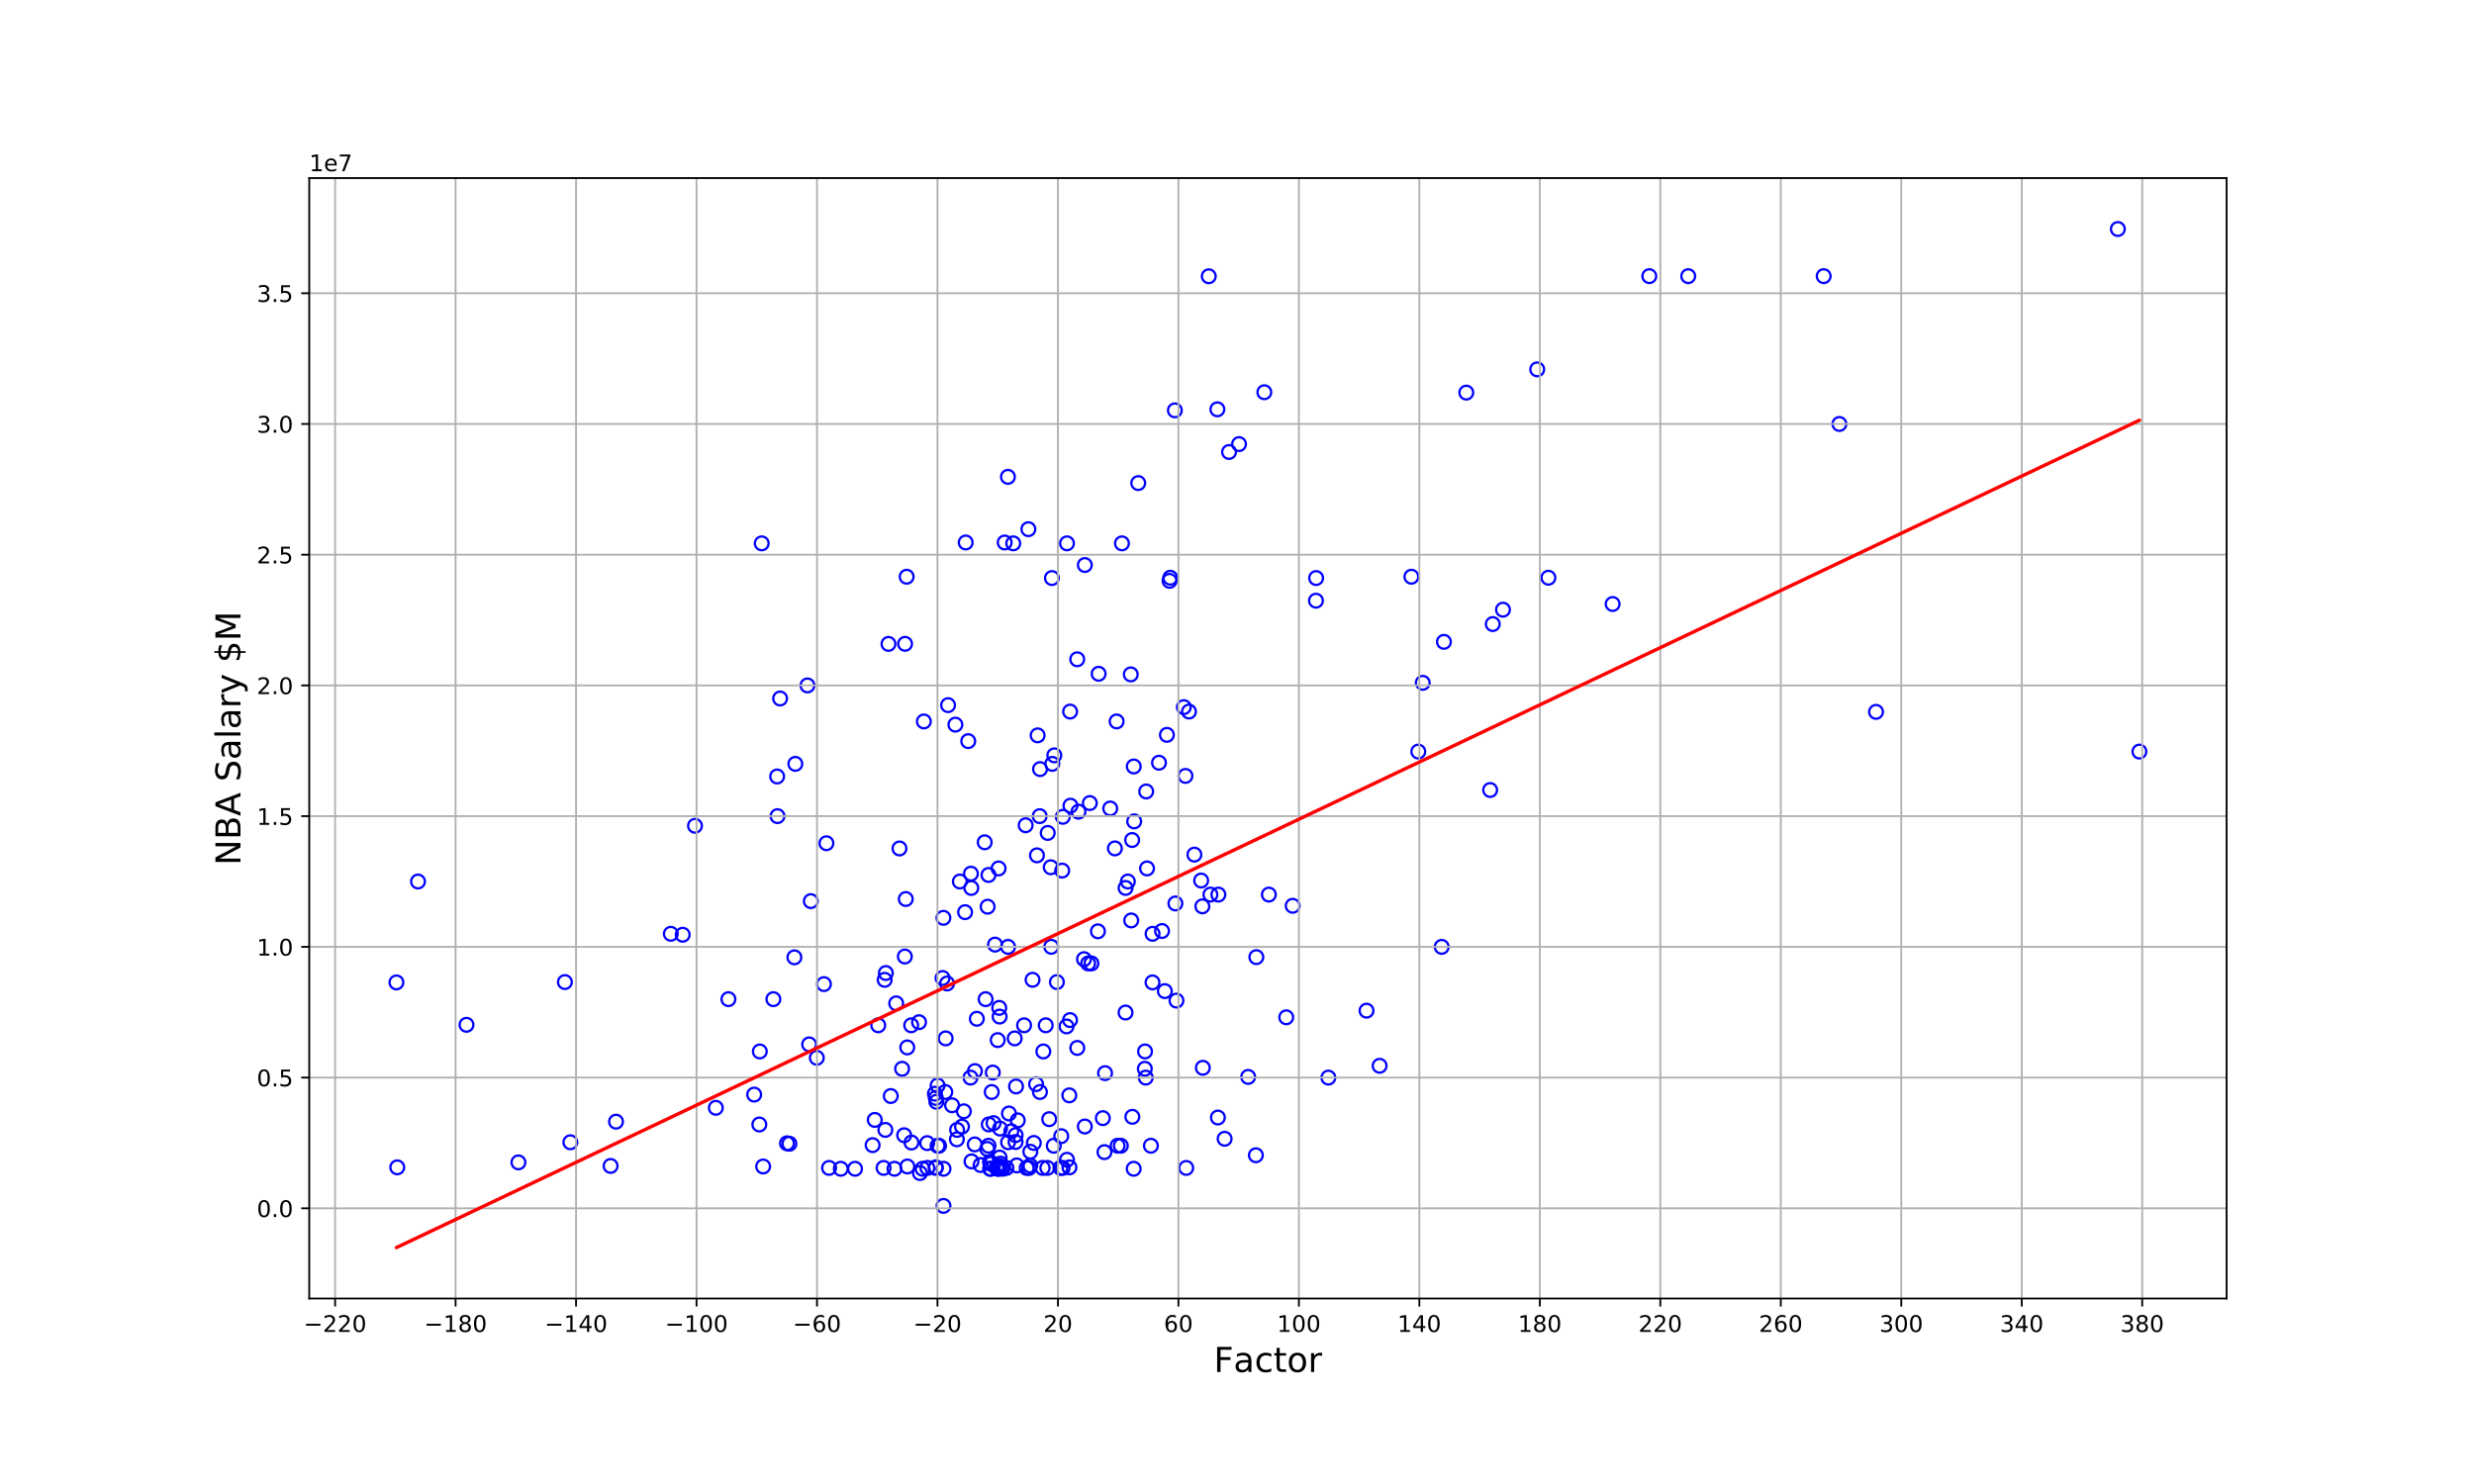 <?xml version="1.0" encoding="utf-8" standalone="no"?>
<!DOCTYPE svg PUBLIC "-//W3C//DTD SVG 1.1//EN"
  "http://www.w3.org/Graphics/SVG/1.1/DTD/svg11.dtd">
<!-- Created with matplotlib (https://matplotlib.org/) -->
<svg height="648pt" version="1.1" viewBox="0 0 1080 648" width="1080pt" xmlns="http://www.w3.org/2000/svg" xmlns:xlink="http://www.w3.org/1999/xlink">
 <defs>
  <style type="text/css">
*{stroke-linecap:butt;stroke-linejoin:round;}
  </style>
 </defs>
 <g id="figure_1">
  <g id="patch_1">
   <path d="M 0 648 
L 1080 648 
L 1080 0 
L 0 0 
z
" style="fill:#ffffff;"/>
  </g>
  <g id="axes_1">
   <g id="patch_2">
    <path d="M 135 567 
L 972 567 
L 972 77.76 
L 135 77.76 
z
" style="fill:#ffffff;"/>
   </g>
   <g id="PathCollection_1">
    <defs>
     <path d="M 0 3 
C 0.796 3 1.559 2.684 2.121 2.121 
C 2.684 1.559 3 0.796 3 0 
C 3 -0.796 2.684 -1.559 2.121 -2.121 
C 1.559 -2.684 0.796 -3 0 -3 
C -0.796 -3 -1.559 -2.684 -2.121 -2.121 
C -2.684 -1.559 -3 -0.796 -3 0 
C -3 0.796 -2.684 1.559 -2.121 2.121 
C -1.559 2.684 -0.796 3 0 3 
z
" id="C0_0_71cf3c621c"/>
    </defs>
    <g clip-path="url(#p43f94be550)">
     <use style="fill:none;stroke:#0000ff;" x="397.894" xlink:href="#C0_0_71cf3c621c" y="498.899"/>
    </g>
    <g clip-path="url(#p43f94be550)">
     <use style="fill:none;stroke:#0000ff;" x="449.742" xlink:href="#C0_0_71cf3c621c" y="508.961"/>
    </g>
    <g clip-path="url(#p43f94be550)">
     <use style="fill:none;stroke:#0000ff;" x="432.219" xlink:href="#C0_0_71cf3c621c" y="510.355"/>
    </g>
    <g clip-path="url(#p43f94be550)">
     <use style="fill:none;stroke:#0000ff;" x="417.063" xlink:href="#C0_0_71cf3c621c" y="316.42"/>
    </g>
    <g clip-path="url(#p43f94be550)">
     <use style="fill:none;stroke:#0000ff;" x="435.54" xlink:href="#C0_0_71cf3c621c" y="509.985"/>
    </g>
    <g clip-path="url(#p43f94be550)">
     <use style="fill:none;stroke:#0000ff;" x="329.228" xlink:href="#C0_0_71cf3c621c" y="477.962"/>
    </g>
    <g clip-path="url(#p43f94be550)">
     <use style="fill:none;stroke:#0000ff;" x="352.486" xlink:href="#C0_0_71cf3c621c" y="299.296"/>
    </g>
    <g clip-path="url(#p43f94be550)">
     <use style="fill:none;stroke:#0000ff;" x="459.201" xlink:href="#C0_0_71cf3c621c" y="252.406"/>
    </g>
    <g clip-path="url(#p43f94be550)">
     <use style="fill:none;stroke:#0000ff;" x="422.675" xlink:href="#C0_0_71cf3c621c" y="323.626"/>
    </g>
    <g clip-path="url(#p43f94be550)">
     <use style="fill:none;stroke:#0000ff;" x="439.335" xlink:href="#C0_0_71cf3c621c" y="509.985"/>
    </g>
    <g clip-path="url(#p43f94be550)">
     <use style="fill:none;stroke:#0000ff;" x="482.397" xlink:href="#C0_0_71cf3c621c" y="468.601"/>
    </g>
    <g clip-path="url(#p43f94be550)">
     <use style="fill:none;stroke:#0000ff;" x="551.933" xlink:href="#C0_0_71cf3c621c" y="171.269"/>
    </g>
    <g clip-path="url(#p43f94be550)">
     <use style="fill:none;stroke:#0000ff;" x="487.451" xlink:href="#C0_0_71cf3c621c" y="315.022"/>
    </g>
    <g clip-path="url(#p43f94be550)">
     <use style="fill:none;stroke:#0000ff;" x="513.111" xlink:href="#C0_0_71cf3c621c" y="394.5"/>
    </g>
    <g clip-path="url(#p43f94be550)">
     <use style="fill:none;stroke:#0000ff;" x="531.869" xlink:href="#C0_0_71cf3c621c" y="390.627"/>
    </g>
    <g clip-path="url(#p43f94be550)">
     <use style="fill:none;stroke:#0000ff;" x="423.851" xlink:href="#C0_0_71cf3c621c" y="381.487"/>
    </g>
    <g clip-path="url(#p43f94be550)">
     <use style="fill:none;stroke:#0000ff;" x="453.978" xlink:href="#C0_0_71cf3c621c" y="476.832"/>
    </g>
    <g clip-path="url(#p43f94be550)">
     <use style="fill:none;stroke:#0000ff;" x="428.08" xlink:href="#C0_0_71cf3c621c" y="508.717"/>
    </g>
    <g clip-path="url(#p43f94be550)">
     <use style="fill:none;stroke:#0000ff;" x="802.969" xlink:href="#C0_0_71cf3c621c" y="185.132"/>
    </g>
    <g clip-path="url(#p43f94be550)">
     <use style="fill:none;stroke:#0000ff;" x="465.787" xlink:href="#C0_0_71cf3c621c" y="506.417"/>
    </g>
    <g clip-path="url(#p43f94be550)">
     <use style="fill:none;stroke:#0000ff;" x="337.603" xlink:href="#C0_0_71cf3c621c" y="436.292"/>
    </g>
    <g clip-path="url(#p43f94be550)">
     <use style="fill:none;stroke:#0000ff;" x="621.091" xlink:href="#C0_0_71cf3c621c" y="298.163"/>
    </g>
    <g clip-path="url(#p43f94be550)">
     <use style="fill:none;stroke:#0000ff;" x="656.113" xlink:href="#C0_0_71cf3c621c" y="266.22"/>
    </g>
    <g clip-path="url(#p43f94be550)">
     <use style="fill:none;stroke:#0000ff;" x="432.543" xlink:href="#C0_0_71cf3c621c" y="508.183"/>
    </g>
    <g clip-path="url(#p43f94be550)">
     <use style="fill:none;stroke:#0000ff;" x="440.071" xlink:href="#C0_0_71cf3c621c" y="498.776"/>
    </g>
    <g clip-path="url(#p43f94be550)">
     <use style="fill:none;stroke:#0000ff;" x="430.263" xlink:href="#C0_0_71cf3c621c" y="436.292"/>
    </g>
    <g clip-path="url(#p43f94be550)">
     <use style="fill:none;stroke:#0000ff;" x="510.568" xlink:href="#C0_0_71cf3c621c" y="253.63"/>
    </g>
    <g clip-path="url(#p43f94be550)">
     <use style="fill:none;stroke:#0000ff;" x="459.358" xlink:href="#C0_0_71cf3c621c" y="333.545"/>
    </g>
    <g clip-path="url(#p43f94be550)">
     <use style="fill:none;stroke:#0000ff;" x="449.242" xlink:href="#C0_0_71cf3c621c" y="509.985"/>
    </g>
    <g clip-path="url(#p43f94be550)">
     <use style="fill:none;stroke:#0000ff;" x="500.725" xlink:href="#C0_0_71cf3c621c" y="379.21"/>
    </g>
    <g clip-path="url(#p43f94be550)">
     <use style="fill:none;stroke:#0000ff;" x="494.903" xlink:href="#C0_0_71cf3c621c" y="510.355"/>
    </g>
    <g clip-path="url(#p43f94be550)">
     <use style="fill:none;stroke:#0000ff;" x="579.883" xlink:href="#C0_0_71cf3c621c" y="470.541"/>
    </g>
    <g clip-path="url(#p43f94be550)">
     <use style="fill:none;stroke:#0000ff;" x="436.555" xlink:href="#C0_0_71cf3c621c" y="492.799"/>
    </g>
    <g clip-path="url(#p43f94be550)">
     <use style="fill:none;stroke:#0000ff;" x="494.223" xlink:href="#C0_0_71cf3c621c" y="366.795"/>
    </g>
    <g clip-path="url(#p43f94be550)">
     <use style="fill:none;stroke:#0000ff;" x="521.404" xlink:href="#C0_0_71cf3c621c" y="373.181"/>
    </g>
    <g clip-path="url(#p43f94be550)">
     <use style="fill:none;stroke:#0000ff;" x="408.516" xlink:href="#C0_0_71cf3c621c" y="479.435"/>
    </g>
    <g clip-path="url(#p43f94be550)">
     <use style="fill:none;stroke:#0000ff;" x="450.751" xlink:href="#C0_0_71cf3c621c" y="427.833"/>
    </g>
    <g clip-path="url(#p43f94be550)">
     <use style="fill:none;stroke:#0000ff;" x="340.552" xlink:href="#C0_0_71cf3c621c" y="305.004"/>
    </g>
    <g clip-path="url(#p43f94be550)">
     <use style="fill:none;stroke:#0000ff;" x="408.492" xlink:href="#C0_0_71cf3c621c" y="509.985"/>
    </g>
    <g clip-path="url(#p43f94be550)">
     <use style="fill:none;stroke:#0000ff;" x="473.563" xlink:href="#C0_0_71cf3c621c" y="491.899"/>
    </g>
    <g clip-path="url(#p43f94be550)">
     <use style="fill:none;stroke:#0000ff;" x="360.77" xlink:href="#C0_0_71cf3c621c" y="368.204"/>
    </g>
    <g clip-path="url(#p43f94be550)">
     <use style="fill:none;stroke:#0000ff;" x="517.831" xlink:href="#C0_0_71cf3c621c" y="509.985"/>
    </g>
    <g clip-path="url(#p43f94be550)">
     <use style="fill:none;stroke:#0000ff;" x="401.593" xlink:href="#C0_0_71cf3c621c" y="512.218"/>
    </g>
    <g clip-path="url(#p43f94be550)">
     <use style="fill:none;stroke:#0000ff;" x="331.479" xlink:href="#C0_0_71cf3c621c" y="491.02"/>
    </g>
    <g clip-path="url(#p43f94be550)">
     <use style="fill:none;stroke:#0000ff;" x="182.48" xlink:href="#C0_0_71cf3c621c" y="384.918"/>
    </g>
    <g clip-path="url(#p43f94be550)">
     <use style="fill:none;stroke:#0000ff;" x="548.445" xlink:href="#C0_0_71cf3c621c" y="417.94"/>
    </g>
    <g clip-path="url(#p43f94be550)">
     <use style="fill:none;stroke:#0000ff;" x="489.291" xlink:href="#C0_0_71cf3c621c" y="500.294"/>
    </g>
    <g clip-path="url(#p43f94be550)">
     <use style="fill:none;stroke:#0000ff;" x="421.301" xlink:href="#C0_0_71cf3c621c" y="398.305"/>
    </g>
    <g clip-path="url(#p43f94be550)">
     <use style="fill:none;stroke:#0000ff;" x="303.394" xlink:href="#C0_0_71cf3c621c" y="360.587"/>
    </g>
    <g clip-path="url(#p43f94be550)">
     <use style="fill:none;stroke:#0000ff;" x="675.945" xlink:href="#C0_0_71cf3c621c" y="252.271"/>
    </g>
    <g clip-path="url(#p43f94be550)">
     <use style="fill:none;stroke:#0000ff;" x="430.987" xlink:href="#C0_0_71cf3c621c" y="501.681"/>
    </g>
    <g clip-path="url(#p43f94be550)">
     <use style="fill:none;stroke:#0000ff;" x="266.55" xlink:href="#C0_0_71cf3c621c" y="509.112"/>
    </g>
    <g clip-path="url(#p43f94be550)">
     <use style="fill:none;stroke:#0000ff;" x="619.146" xlink:href="#C0_0_71cf3c621c" y="328.184"/>
    </g>
    <g clip-path="url(#p43f94be550)">
     <use style="fill:none;stroke:#0000ff;" x="420.758" xlink:href="#C0_0_71cf3c621c" y="485.259"/>
    </g>
    <g clip-path="url(#p43f94be550)">
     <use style="fill:none;stroke:#0000ff;" x="424.096" xlink:href="#C0_0_71cf3c621c" y="507.131"/>
    </g>
    <g clip-path="url(#p43f94be550)">
     <use style="fill:none;stroke:#0000ff;" x="394.708" xlink:href="#C0_0_71cf3c621c" y="495.714"/>
    </g>
    <g clip-path="url(#p43f94be550)">
     <use style="fill:none;stroke:#0000ff;" x="404.846" xlink:href="#C0_0_71cf3c621c" y="509.985"/>
    </g>
    <g clip-path="url(#p43f94be550)">
     <use style="fill:none;stroke:#0000ff;" x="460.255" xlink:href="#C0_0_71cf3c621c" y="329.834"/>
    </g>
    <g clip-path="url(#p43f94be550)">
     <use style="fill:none;stroke:#0000ff;" x="409.287" xlink:href="#C0_0_71cf3c621c" y="500.294"/>
    </g>
    <g clip-path="url(#p43f94be550)">
     <use style="fill:none;stroke:#0000ff;" x="491.356" xlink:href="#C0_0_71cf3c621c" y="387.729"/>
    </g>
    <g clip-path="url(#p43f94be550)">
     <use style="fill:none;stroke:#0000ff;" x="437.341" xlink:href="#C0_0_71cf3c621c" y="509.734"/>
    </g>
    <g clip-path="url(#p43f94be550)">
     <use style="fill:none;stroke:#0000ff;" x="500.167" xlink:href="#C0_0_71cf3c621c" y="470.541"/>
    </g>
    <g clip-path="url(#p43f94be550)">
     <use style="fill:none;stroke:#0000ff;" x="395" xlink:href="#C0_0_71cf3c621c" y="417.669"/>
    </g>
    <g clip-path="url(#p43f94be550)">
     <use style="fill:none;stroke:#0000ff;" x="443.338" xlink:href="#C0_0_71cf3c621c" y="498.661"/>
    </g>
    <g clip-path="url(#p43f94be550)">
     <use style="fill:none;stroke:#0000ff;" x="395.41" xlink:href="#C0_0_71cf3c621c" y="392.563"/>
    </g>
    <g clip-path="url(#p43f94be550)">
     <use style="fill:none;stroke:#0000ff;" x="432.182" xlink:href="#C0_0_71cf3c621c" y="507.372"/>
    </g>
    <g clip-path="url(#p43f94be550)">
     <use style="fill:none;stroke:#0000ff;" x="246.601" xlink:href="#C0_0_71cf3c621c" y="428.828"/>
    </g>
    <g clip-path="url(#p43f94be550)">
     <use style="fill:none;stroke:#0000ff;" x="339.259" xlink:href="#C0_0_71cf3c621c" y="339.049"/>
    </g>
    <g clip-path="url(#p43f94be550)">
     <use style="fill:none;stroke:#0000ff;" x="473.574" xlink:href="#C0_0_71cf3c621c" y="246.721"/>
    </g>
    <g clip-path="url(#p43f94be550)">
     <use style="fill:none;stroke:#0000ff;" x="540.893" xlink:href="#C0_0_71cf3c621c" y="193.914"/>
    </g>
    <g clip-path="url(#p43f94be550)">
     <use style="fill:none;stroke:#0000ff;" x="494.31" xlink:href="#C0_0_71cf3c621c" y="487.668"/>
    </g>
    <g clip-path="url(#p43f94be550)">
     <use style="fill:none;stroke:#0000ff;" x="463.692" xlink:href="#C0_0_71cf3c621c" y="380.149"/>
    </g>
    <g clip-path="url(#p43f94be550)">
     <use style="fill:none;stroke:#0000ff;" x="409.926" xlink:href="#C0_0_71cf3c621c" y="500.294"/>
    </g>
    <g clip-path="url(#p43f94be550)">
     <use style="fill:none;stroke:#0000ff;" x="489.777" xlink:href="#C0_0_71cf3c621c" y="237.256"/>
    </g>
    <g clip-path="url(#p43f94be550)">
     <use style="fill:none;stroke:#0000ff;" x="397.774" xlink:href="#C0_0_71cf3c621c" y="447.708"/>
    </g>
    <g clip-path="url(#p43f94be550)">
     <use style="fill:none;stroke:#0000ff;" x="671.054" xlink:href="#C0_0_71cf3c621c" y="161.284"/>
    </g>
    <g clip-path="url(#p43f94be550)">
     <use style="fill:none;stroke:#0000ff;" x="505.947" xlink:href="#C0_0_71cf3c621c" y="333.048"/>
    </g>
    <g clip-path="url(#p43f94be550)">
     <use style="fill:none;stroke:#0000ff;" x="443.359" xlink:href="#C0_0_71cf3c621c" y="495.66"/>
    </g>
    <g clip-path="url(#p43f94be550)">
     <use style="fill:none;stroke:#0000ff;" x="413.447" xlink:href="#C0_0_71cf3c621c" y="429.442"/>
    </g>
    <g clip-path="url(#p43f94be550)">
     <use style="fill:none;stroke:#0000ff;" x="487.887" xlink:href="#C0_0_71cf3c621c" y="500.294"/>
    </g>
    <g clip-path="url(#p43f94be550)">
     <use style="fill:none;stroke:#0000ff;" x="367.037" xlink:href="#C0_0_71cf3c621c" y="510.355"/>
    </g>
    <g clip-path="url(#p43f94be550)">
     <use style="fill:none;stroke:#0000ff;" x="507.272" xlink:href="#C0_0_71cf3c621c" y="406.528"/>
    </g>
    <g clip-path="url(#p43f94be550)">
     <use style="fill:none;stroke:#0000ff;" x="431.145" xlink:href="#C0_0_71cf3c621c" y="395.918"/>
    </g>
    <g clip-path="url(#p43f94be550)">
     <use style="fill:none;stroke:#0000ff;" x="409.303" xlink:href="#C0_0_71cf3c621c" y="474.002"/>
    </g>
    <g clip-path="url(#p43f94be550)">
     <use style="fill:none;stroke:#0000ff;" x="924.529" xlink:href="#C0_0_71cf3c621c" y="99.998"/>
    </g>
    <g clip-path="url(#p43f94be550)">
     <use style="fill:none;stroke:#0000ff;" x="933.943" xlink:href="#C0_0_71cf3c621c" y="328.184"/>
    </g>
    <g clip-path="url(#p43f94be550)">
     <use style="fill:none;stroke:#0000ff;" x="449.776" xlink:href="#C0_0_71cf3c621c" y="502.901"/>
    </g>
    <g clip-path="url(#p43f94be550)">
     <use style="fill:none;stroke:#0000ff;" x="508.501" xlink:href="#C0_0_71cf3c621c" y="432.779"/>
    </g>
    <g clip-path="url(#p43f94be550)">
     <use style="fill:none;stroke:#0000ff;" x="466.86" xlink:href="#C0_0_71cf3c621c" y="509.734"/>
    </g>
    <g clip-path="url(#p43f94be550)">
     <use style="fill:none;stroke:#0000ff;" x="408.771" xlink:href="#C0_0_71cf3c621c" y="481.101"/>
    </g>
    <g clip-path="url(#p43f94be550)">
     <use style="fill:none;stroke:#0000ff;" x="203.64" xlink:href="#C0_0_71cf3c621c" y="447.484"/>
    </g>
    <g clip-path="url(#p43f94be550)">
     <use style="fill:none;stroke:#0000ff;" x="818.963" xlink:href="#C0_0_71cf3c621c" y="310.841"/>
    </g>
    <g clip-path="url(#p43f94be550)">
     <use style="fill:none;stroke:#0000ff;" x="484.655" xlink:href="#C0_0_71cf3c621c" y="353.031"/>
    </g>
    <g clip-path="url(#p43f94be550)">
     <use style="fill:none;stroke:#0000ff;" x="392.664" xlink:href="#C0_0_71cf3c621c" y="370.488"/>
    </g>
    <g clip-path="url(#p43f94be550)">
     <use style="fill:none;stroke:#0000ff;" x="452.676" xlink:href="#C0_0_71cf3c621c" y="373.498"/>
    </g>
    <g clip-path="url(#p43f94be550)">
     <use style="fill:none;stroke:#0000ff;" x="460.011" xlink:href="#C0_0_71cf3c621c" y="500.294"/>
    </g>
    <g clip-path="url(#p43f94be550)">
     <use style="fill:none;stroke:#0000ff;" x="527.674" xlink:href="#C0_0_71cf3c621c" y="120.628"/>
    </g>
    <g clip-path="url(#p43f94be550)">
     <use style="fill:none;stroke:#0000ff;" x="493.819" xlink:href="#C0_0_71cf3c621c" y="401.915"/>
    </g>
    <g clip-path="url(#p43f94be550)">
     <use style="fill:none;stroke:#0000ff;" x="736.987" xlink:href="#C0_0_71cf3c621c" y="120.582"/>
    </g>
    <g clip-path="url(#p43f94be550)">
     <use style="fill:none;stroke:#0000ff;" x="361.926" xlink:href="#C0_0_71cf3c621c" y="509.985"/>
    </g>
    <g clip-path="url(#p43f94be550)">
     <use style="fill:none;stroke:#0000ff;" x="448.189" xlink:href="#C0_0_71cf3c621c" y="509.985"/>
    </g>
    <g clip-path="url(#p43f94be550)">
     <use style="fill:none;stroke:#0000ff;" x="440.046" xlink:href="#C0_0_71cf3c621c" y="413.459"/>
    </g>
    <g clip-path="url(#p43f94be550)">
     <use style="fill:none;stroke:#0000ff;" x="491.339" xlink:href="#C0_0_71cf3c621c" y="442.133"/>
    </g>
    <g clip-path="url(#p43f94be550)">
     <use style="fill:none;stroke:#0000ff;" x="436.377" xlink:href="#C0_0_71cf3c621c" y="443.903"/>
    </g>
    <g clip-path="url(#p43f94be550)">
     <use style="fill:none;stroke:#0000ff;" x="470.258" xlink:href="#C0_0_71cf3c621c" y="287.879"/>
    </g>
    <g clip-path="url(#p43f94be550)">
     <use style="fill:none;stroke:#0000ff;" x="534.603" xlink:href="#C0_0_71cf3c621c" y="497.258"/>
    </g>
    <g clip-path="url(#p43f94be550)">
     <use style="fill:none;stroke:#0000ff;" x="458.02" xlink:href="#C0_0_71cf3c621c" y="488.69"/>
    </g>
    <g clip-path="url(#p43f94be550)">
     <use style="fill:none;stroke:#0000ff;" x="353.957" xlink:href="#C0_0_71cf3c621c" y="393.481"/>
    </g>
    <g clip-path="url(#p43f94be550)">
     <use style="fill:none;stroke:#0000ff;" x="544.88" xlink:href="#C0_0_71cf3c621c" y="470.233"/>
    </g>
    <g clip-path="url(#p43f94be550)">
     <use style="fill:none;stroke:#0000ff;" x="531.435" xlink:href="#C0_0_71cf3c621c" y="178.731"/>
    </g>
    <g clip-path="url(#p43f94be550)">
     <use style="fill:none;stroke:#0000ff;" x="436.203" xlink:href="#C0_0_71cf3c621c" y="440.098"/>
    </g>
    <g clip-path="url(#p43f94be550)">
     <use style="fill:none;stroke:#0000ff;" x="455.453" xlink:href="#C0_0_71cf3c621c" y="459.125"/>
    </g>
    <g clip-path="url(#p43f94be550)">
     <use style="fill:none;stroke:#0000ff;" x="703.977" xlink:href="#C0_0_71cf3c621c" y="263.744"/>
    </g>
    <g clip-path="url(#p43f94be550)">
     <use style="fill:none;stroke:#0000ff;" x="436.269" xlink:href="#C0_0_71cf3c621c" y="509.985"/>
    </g>
    <g clip-path="url(#p43f94be550)">
     <use style="fill:none;stroke:#0000ff;" x="317.988" xlink:href="#C0_0_71cf3c621c" y="436.292"/>
    </g>
    <g clip-path="url(#p43f94be550)">
     <use style="fill:none;stroke:#0000ff;" x="462.928" xlink:href="#C0_0_71cf3c621c" y="509.985"/>
    </g>
    <g clip-path="url(#p43f94be550)">
     <use style="fill:none;stroke:#0000ff;" x="528.393" xlink:href="#C0_0_71cf3c621c" y="390.627"/>
    </g>
    <g clip-path="url(#p43f94be550)">
     <use style="fill:none;stroke:#0000ff;" x="553.907" xlink:href="#C0_0_71cf3c621c" y="390.627"/>
    </g>
    <g clip-path="url(#p43f94be550)">
     <use style="fill:none;stroke:#0000ff;" x="499.764" xlink:href="#C0_0_71cf3c621c" y="466.694"/>
    </g>
    <g clip-path="url(#p43f94be550)">
     <use style="fill:none;stroke:#0000ff;" x="433.727" xlink:href="#C0_0_71cf3c621c" y="490.422"/>
    </g>
    <g clip-path="url(#p43f94be550)">
     <use style="fill:none;stroke:#0000ff;" x="332.524" xlink:href="#C0_0_71cf3c621c" y="237.256"/>
    </g>
    <g clip-path="url(#p43f94be550)">
     <use style="fill:none;stroke:#0000ff;" x="473.218" xlink:href="#C0_0_71cf3c621c" y="418.825"/>
    </g>
    <g clip-path="url(#p43f94be550)">
     <use style="fill:none;stroke:#0000ff;" x="629.361" xlink:href="#C0_0_71cf3c621c" y="413.459"/>
    </g>
    <g clip-path="url(#p43f94be550)">
     <use style="fill:none;stroke:#0000ff;" x="796.116" xlink:href="#C0_0_71cf3c621c" y="120.582"/>
    </g>
    <g clip-path="url(#p43f94be550)">
     <use style="fill:none;stroke:#0000ff;" x="431.519" xlink:href="#C0_0_71cf3c621c" y="500.294"/>
    </g>
    <g clip-path="url(#p43f94be550)">
     <use style="fill:none;stroke:#0000ff;" x="386.697" xlink:href="#C0_0_71cf3c621c" y="424.876"/>
    </g>
    <g clip-path="url(#p43f94be550)">
     <use style="fill:none;stroke:#0000ff;" x="412.663" xlink:href="#C0_0_71cf3c621c" y="476.832"/>
    </g>
    <g clip-path="url(#p43f94be550)">
     <use style="fill:none;stroke:#0000ff;" x="455.178" xlink:href="#C0_0_71cf3c621c" y="509.985"/>
    </g>
    <g clip-path="url(#p43f94be550)">
     <use style="fill:none;stroke:#0000ff;" x="503.116" xlink:href="#C0_0_71cf3c621c" y="428.974"/>
    </g>
    <g clip-path="url(#p43f94be550)">
     <use style="fill:none;stroke:#0000ff;" x="561.503" xlink:href="#C0_0_71cf3c621c" y="444.217"/>
    </g>
    <g clip-path="url(#p43f94be550)">
     <use style="fill:none;stroke:#0000ff;" x="424.014" xlink:href="#C0_0_71cf3c621c" y="387.739"/>
    </g>
    <g clip-path="url(#p43f94be550)">
     <use style="fill:none;stroke:#0000ff;" x="408.131" xlink:href="#C0_0_71cf3c621c" y="477.567"/>
    </g>
    <g clip-path="url(#p43f94be550)">
     <use style="fill:none;stroke:#0000ff;" x="393.811" xlink:href="#C0_0_71cf3c621c" y="466.694"/>
    </g>
    <g clip-path="url(#p43f94be550)">
     <use style="fill:none;stroke:#0000ff;" x="650.509" xlink:href="#C0_0_71cf3c621c" y="344.961"/>
    </g>
    <g clip-path="url(#p43f94be550)">
     <use style="fill:none;stroke:#0000ff;" x="425.518" xlink:href="#C0_0_71cf3c621c" y="499.721"/>
    </g>
    <g clip-path="url(#p43f94be550)">
     <use style="fill:none;stroke:#0000ff;" x="419.016" xlink:href="#C0_0_71cf3c621c" y="384.918"/>
    </g>
    <g clip-path="url(#p43f94be550)">
     <use style="fill:none;stroke:#0000ff;" x="517.499" xlink:href="#C0_0_71cf3c621c" y="338.804"/>
    </g>
    <g clip-path="url(#p43f94be550)">
     <use style="fill:none;stroke:#0000ff;" x="493.628" xlink:href="#C0_0_71cf3c621c" y="294.483"/>
    </g>
    <g clip-path="url(#p43f94be550)">
     <use style="fill:none;stroke:#0000ff;" x="479.603" xlink:href="#C0_0_71cf3c621c" y="294.206"/>
    </g>
    <g clip-path="url(#p43f94be550)">
     <use style="fill:none;stroke:#0000ff;" x="509.405" xlink:href="#C0_0_71cf3c621c" y="320.882"/>
    </g>
    <g clip-path="url(#p43f94be550)">
     <use style="fill:none;stroke:#0000ff;" x="447.739" xlink:href="#C0_0_71cf3c621c" y="360.354"/>
    </g>
    <g clip-path="url(#p43f94be550)">
     <use style="fill:none;stroke:#0000ff;" x="479.283" xlink:href="#C0_0_71cf3c621c" y="406.661"/>
    </g>
    <g clip-path="url(#p43f94be550)">
     <use style="fill:none;stroke:#0000ff;" x="524.347" xlink:href="#C0_0_71cf3c621c" y="384.49"/>
    </g>
    <g clip-path="url(#p43f94be550)">
     <use style="fill:none;stroke:#0000ff;" x="524.875" xlink:href="#C0_0_71cf3c621c" y="395.764"/>
    </g>
    <g clip-path="url(#p43f94be550)">
     <use style="fill:none;stroke:#0000ff;" x="481.43" xlink:href="#C0_0_71cf3c621c" y="488.249"/>
    </g>
    <g clip-path="url(#p43f94be550)">
     <use style="fill:none;stroke:#0000ff;" x="395.798" xlink:href="#C0_0_71cf3c621c" y="251.834"/>
    </g>
    <g clip-path="url(#p43f94be550)">
     <use style="fill:none;stroke:#0000ff;" x="339.421" xlink:href="#C0_0_71cf3c621c" y="356.377"/>
    </g>
    <g clip-path="url(#p43f94be550)">
     <use style="fill:none;stroke:#0000ff;" x="443.831" xlink:href="#C0_0_71cf3c621c" y="508.889"/>
    </g>
    <g clip-path="url(#p43f94be550)">
     <use style="fill:none;stroke:#0000ff;" x="454.017" xlink:href="#C0_0_71cf3c621c" y="335.828"/>
    </g>
    <g clip-path="url(#p43f94be550)">
     <use style="fill:none;stroke:#0000ff;" x="519.044" xlink:href="#C0_0_71cf3c621c" y="310.712"/>
    </g>
    <g clip-path="url(#p43f94be550)">
     <use style="fill:none;stroke:#0000ff;" x="383.384" xlink:href="#C0_0_71cf3c621c" y="447.708"/>
    </g>
    <g clip-path="url(#p43f94be550)">
     <use style="fill:none;stroke:#0000ff;" x="458.923" xlink:href="#C0_0_71cf3c621c" y="413.429"/>
    </g>
    <g clip-path="url(#p43f94be550)">
     <use style="fill:none;stroke:#0000ff;" x="381.875" xlink:href="#C0_0_71cf3c621c" y="489.013"/>
    </g>
    <g clip-path="url(#p43f94be550)">
     <use style="fill:none;stroke:#0000ff;" x="457.372" xlink:href="#C0_0_71cf3c621c" y="363.71"/>
    </g>
    <g clip-path="url(#p43f94be550)">
     <use style="fill:none;stroke:#0000ff;" x="403.308" xlink:href="#C0_0_71cf3c621c" y="315.022"/>
    </g>
    <g clip-path="url(#p43f94be550)">
     <use style="fill:none;stroke:#0000ff;" x="435.925" xlink:href="#C0_0_71cf3c621c" y="379.21"/>
    </g>
    <g clip-path="url(#p43f94be550)">
     <use style="fill:none;stroke:#0000ff;" x="492.36" xlink:href="#C0_0_71cf3c621c" y="384.918"/>
    </g>
    <g clip-path="url(#p43f94be550)">
     <use style="fill:none;stroke:#0000ff;" x="359.686" xlink:href="#C0_0_71cf3c621c" y="429.717"/>
    </g>
    <g clip-path="url(#p43f94be550)">
     <use style="fill:none;stroke:#0000ff;" x="298.025" xlink:href="#C0_0_71cf3c621c" y="408.161"/>
    </g>
    <g clip-path="url(#p43f94be550)">
     <use style="fill:none;stroke:#0000ff;" x="470.81" xlink:href="#C0_0_71cf3c621c" y="354.428"/>
    </g>
    <g clip-path="url(#p43f94be550)">
     <use style="fill:none;stroke:#0000ff;" x="432.522" xlink:href="#C0_0_71cf3c621c" y="510.355"/>
    </g>
    <g clip-path="url(#p43f94be550)">
     <use style="fill:none;stroke:#0000ff;" x="436.364" xlink:href="#C0_0_71cf3c621c" y="505.448"/>
    </g>
    <g clip-path="url(#p43f94be550)">
     <use style="fill:none;stroke:#0000ff;" x="467.144" xlink:href="#C0_0_71cf3c621c" y="310.712"/>
    </g>
    <g clip-path="url(#p43f94be550)">
     <use style="fill:none;stroke:#0000ff;" x="391.222" xlink:href="#C0_0_71cf3c621c" y="438.125"/>
    </g>
    <g clip-path="url(#p43f94be550)">
     <use style="fill:none;stroke:#0000ff;" x="421.563" xlink:href="#C0_0_71cf3c621c" y="236.879"/>
    </g>
    <g clip-path="url(#p43f94be550)">
     <use style="fill:none;stroke:#0000ff;" x="436.756" xlink:href="#C0_0_71cf3c621c" y="508.106"/>
    </g>
    <g clip-path="url(#p43f94be550)">
     <use style="fill:none;stroke:#0000ff;" x="434.979" xlink:href="#C0_0_71cf3c621c" y="509.985"/>
    </g>
    <g clip-path="url(#p43f94be550)">
     <use style="fill:none;stroke:#0000ff;" x="494.937" xlink:href="#C0_0_71cf3c621c" y="334.686"/>
    </g>
    <g clip-path="url(#p43f94be550)">
     <use style="fill:none;stroke:#0000ff;" x="448.928" xlink:href="#C0_0_71cf3c621c" y="231.07"/>
    </g>
    <g clip-path="url(#p43f94be550)">
     <use style="fill:none;stroke:#0000ff;" x="356.572" xlink:href="#C0_0_71cf3c621c" y="461.898"/>
    </g>
    <g clip-path="url(#p43f94be550)">
     <use style="fill:none;stroke:#0000ff;" x="411.464" xlink:href="#C0_0_71cf3c621c" y="427.06"/>
    </g>
    <g clip-path="url(#p43f94be550)">
     <use style="fill:none;stroke:#0000ff;" x="173.42" xlink:href="#C0_0_71cf3c621c" y="509.726"/>
    </g>
    <g clip-path="url(#p43f94be550)">
     <use style="fill:none;stroke:#0000ff;" x="451.316" xlink:href="#C0_0_71cf3c621c" y="499.082"/>
    </g>
    <g clip-path="url(#p43f94be550)">
     <use style="fill:none;stroke:#0000ff;" x="353.236" xlink:href="#C0_0_71cf3c621c" y="456.042"/>
    </g>
    <g clip-path="url(#p43f94be550)">
     <use style="fill:none;stroke:#0000ff;" x="429.859" xlink:href="#C0_0_71cf3c621c" y="367.794"/>
    </g>
    <g clip-path="url(#p43f94be550)">
     <use style="fill:none;stroke:#0000ff;" x="525.086" xlink:href="#C0_0_71cf3c621c" y="466.26"/>
    </g>
    <g clip-path="url(#p43f94be550)">
     <use style="fill:none;stroke:#0000ff;" x="388.856" xlink:href="#C0_0_71cf3c621c" y="478.596"/>
    </g>
    <g clip-path="url(#p43f94be550)">
     <use style="fill:none;stroke:#0000ff;" x="417.817" xlink:href="#C0_0_71cf3c621c" y="493.374"/>
    </g>
    <g clip-path="url(#p43f94be550)">
     <use style="fill:none;stroke:#0000ff;" x="404.759" xlink:href="#C0_0_71cf3c621c" y="499.147"/>
    </g>
    <g clip-path="url(#p43f94be550)">
     <use style="fill:none;stroke:#0000ff;" x="173.057" xlink:href="#C0_0_71cf3c621c" y="428.974"/>
    </g>
    <g clip-path="url(#p43f94be550)">
     <use style="fill:none;stroke:#0000ff;" x="401.202" xlink:href="#C0_0_71cf3c621c" y="446.343"/>
    </g>
    <g clip-path="url(#p43f94be550)">
     <use style="fill:none;stroke:#0000ff;" x="436.305" xlink:href="#C0_0_71cf3c621c" y="509.112"/>
    </g>
    <g clip-path="url(#p43f94be550)">
     <use style="fill:none;stroke:#0000ff;" x="616.128" xlink:href="#C0_0_71cf3c621c" y="251.834"/>
    </g>
    <g clip-path="url(#p43f94be550)">
     <use style="fill:none;stroke:#0000ff;" x="390.477" xlink:href="#C0_0_71cf3c621c" y="510.355"/>
    </g>
    <g clip-path="url(#p43f94be550)">
     <use style="fill:none;stroke:#0000ff;" x="387.861" xlink:href="#C0_0_71cf3c621c" y="281.171"/>
    </g>
    <g clip-path="url(#p43f94be550)">
     <use style="fill:none;stroke:#0000ff;" x="423.664" xlink:href="#C0_0_71cf3c621c" y="470.541"/>
    </g>
    <g clip-path="url(#p43f94be550)">
     <use style="fill:none;stroke:#0000ff;" x="226.316" xlink:href="#C0_0_71cf3c621c" y="507.56"/>
    </g>
    <g clip-path="url(#p43f94be550)">
     <use style="fill:none;stroke:#0000ff;" x="602.26" xlink:href="#C0_0_71cf3c621c" y="465.386"/>
    </g>
    <g clip-path="url(#p43f94be550)">
     <use style="fill:none;stroke:#0000ff;" x="719.993" xlink:href="#C0_0_71cf3c621c" y="120.582"/>
    </g>
    <g clip-path="url(#p43f94be550)">
     <use style="fill:none;stroke:#0000ff;" x="475.752" xlink:href="#C0_0_71cf3c621c" y="350.669"/>
    </g>
    <g clip-path="url(#p43f94be550)">
     <use style="fill:none;stroke:#0000ff;" x="465.589" xlink:href="#C0_0_71cf3c621c" y="448.198"/>
    </g>
    <g clip-path="url(#p43f94be550)">
     <use style="fill:none;stroke:#0000ff;" x="426.429" xlink:href="#C0_0_71cf3c621c" y="444.854"/>
    </g>
    <g clip-path="url(#p43f94be550)">
     <use style="fill:none;stroke:#0000ff;" x="373.258" xlink:href="#C0_0_71cf3c621c" y="510.355"/>
    </g>
    <g clip-path="url(#p43f94be550)">
     <use style="fill:none;stroke:#0000ff;" x="347.198" xlink:href="#C0_0_71cf3c621c" y="333.545"/>
    </g>
    <g clip-path="url(#p43f94be550)">
     <use style="fill:none;stroke:#0000ff;" x="395.099" xlink:href="#C0_0_71cf3c621c" y="281.133"/>
    </g>
    <g clip-path="url(#p43f94be550)">
     <use style="fill:none;stroke:#0000ff;" x="417.711" xlink:href="#C0_0_71cf3c621c" y="497.492"/>
    </g>
    <g clip-path="url(#p43f94be550)">
     <use style="fill:none;stroke:#0000ff;" x="380.929" xlink:href="#C0_0_71cf3c621c" y="500.039"/>
    </g>
    <g clip-path="url(#p43f94be550)">
     <use style="fill:none;stroke:#0000ff;" x="503.141" xlink:href="#C0_0_71cf3c621c" y="407.751"/>
    </g>
    <g clip-path="url(#p43f94be550)">
     <use style="fill:none;stroke:#0000ff;" x="431.519" xlink:href="#C0_0_71cf3c621c" y="382.064"/>
    </g>
    <g clip-path="url(#p43f94be550)">
     <use style="fill:none;stroke:#0000ff;" x="438.586" xlink:href="#C0_0_71cf3c621c" y="236.879"/>
    </g>
    <g clip-path="url(#p43f94be550)">
     <use style="fill:none;stroke:#0000ff;" x="495.119" xlink:href="#C0_0_71cf3c621c" y="358.661"/>
    </g>
    <g clip-path="url(#p43f94be550)">
     <use style="fill:none;stroke:#0000ff;" x="536.533" xlink:href="#C0_0_71cf3c621c" y="197.362"/>
    </g>
    <g clip-path="url(#p43f94be550)">
     <use style="fill:none;stroke:#0000ff;" x="411.869" xlink:href="#C0_0_71cf3c621c" y="526.563"/>
    </g>
    <g clip-path="url(#p43f94be550)">
     <use style="fill:none;stroke:#0000ff;" x="502.414" xlink:href="#C0_0_71cf3c621c" y="500.294"/>
    </g>
    <g clip-path="url(#p43f94be550)">
     <use style="fill:none;stroke:#0000ff;" x="456.502" xlink:href="#C0_0_71cf3c621c" y="447.708"/>
    </g>
    <g clip-path="url(#p43f94be550)">
     <use style="fill:none;stroke:#0000ff;" x="333.14" xlink:href="#C0_0_71cf3c621c" y="509.351"/>
    </g>
    <g clip-path="url(#p43f94be550)">
     <use style="fill:none;stroke:#0000ff;" x="435.886" xlink:href="#C0_0_71cf3c621c" y="510.355"/>
    </g>
    <g clip-path="url(#p43f94be550)">
     <use style="fill:none;stroke:#0000ff;" x="482.153" xlink:href="#C0_0_71cf3c621c" y="503.078"/>
    </g>
    <g clip-path="url(#p43f94be550)">
     <use style="fill:none;stroke:#0000ff;" x="432.918" xlink:href="#C0_0_71cf3c621c" y="476.832"/>
    </g>
    <g clip-path="url(#p43f94be550)">
     <use style="fill:none;stroke:#0000ff;" x="475.023" xlink:href="#C0_0_71cf3c621c" y="420.684"/>
    </g>
    <g clip-path="url(#p43f94be550)">
     <use style="fill:none;stroke:#0000ff;" x="408.524" xlink:href="#C0_0_71cf3c621c" y="509.707"/>
    </g>
    <g clip-path="url(#p43f94be550)">
     <use style="fill:none;stroke:#0000ff;" x="466.796" xlink:href="#C0_0_71cf3c621c" y="478.299"/>
    </g>
    <g clip-path="url(#p43f94be550)">
     <use style="fill:none;stroke:#0000ff;" x="435.54" xlink:href="#C0_0_71cf3c621c" y="454.164"/>
    </g>
    <g clip-path="url(#p43f94be550)">
     <use style="fill:none;stroke:#0000ff;" x="499.853" xlink:href="#C0_0_71cf3c621c" y="459.125"/>
    </g>
    <g clip-path="url(#p43f94be550)">
     <use style="fill:none;stroke:#0000ff;" x="433.392" xlink:href="#C0_0_71cf3c621c" y="468.331"/>
    </g>
    <g clip-path="url(#p43f94be550)">
     <use style="fill:none;stroke:#0000ff;" x="443.544" xlink:href="#C0_0_71cf3c621c" y="474.408"/>
    </g>
    <g clip-path="url(#p43f94be550)">
     <use style="fill:none;stroke:#0000ff;" x="268.919" xlink:href="#C0_0_71cf3c621c" y="489.785"/>
    </g>
    <g clip-path="url(#p43f94be550)">
     <use style="fill:none;stroke:#0000ff;" x="413.869" xlink:href="#C0_0_71cf3c621c" y="307.911"/>
    </g>
    <g clip-path="url(#p43f94be550)">
     <use style="fill:none;stroke:#0000ff;" x="440.443" xlink:href="#C0_0_71cf3c621c" y="486.206"/>
    </g>
    <g clip-path="url(#p43f94be550)">
     <use style="fill:none;stroke:#0000ff;" x="596.543" xlink:href="#C0_0_71cf3c621c" y="441.315"/>
    </g>
    <g clip-path="url(#p43f94be550)">
     <use style="fill:none;stroke:#0000ff;" x="431.636" xlink:href="#C0_0_71cf3c621c" y="490.992"/>
    </g>
    <g clip-path="url(#p43f94be550)">
     <use style="fill:none;stroke:#0000ff;" x="463.973" xlink:href="#C0_0_71cf3c621c" y="356.663"/>
    </g>
    <g clip-path="url(#p43f94be550)">
     <use style="fill:none;stroke:#0000ff;" x="248.986" xlink:href="#C0_0_71cf3c621c" y="498.776"/>
    </g>
    <g clip-path="url(#p43f94be550)">
     <use style="fill:none;stroke:#0000ff;" x="452.97" xlink:href="#C0_0_71cf3c621c" y="321.102"/>
    </g>
    <g clip-path="url(#p43f94be550)">
     <use style="fill:none;stroke:#0000ff;" x="412.821" xlink:href="#C0_0_71cf3c621c" y="453.417"/>
    </g>
    <g clip-path="url(#p43f94be550)">
     <use style="fill:none;stroke:#0000ff;" x="531.661" xlink:href="#C0_0_71cf3c621c" y="487.975"/>
    </g>
    <g clip-path="url(#p43f94be550)">
     <use style="fill:none;stroke:#0000ff;" x="385.725" xlink:href="#C0_0_71cf3c621c" y="509.985"/>
    </g>
    <g clip-path="url(#p43f94be550)">
     <use style="fill:none;stroke:#0000ff;" x="457.194" xlink:href="#C0_0_71cf3c621c" y="509.985"/>
    </g>
    <g clip-path="url(#p43f94be550)">
     <use style="fill:none;stroke:#0000ff;" x="440.006" xlink:href="#C0_0_71cf3c621c" y="208.219"/>
    </g>
    <g clip-path="url(#p43f94be550)">
     <use style="fill:none;stroke:#0000ff;" x="411.834" xlink:href="#C0_0_71cf3c621c" y="400.774"/>
    </g>
    <g clip-path="url(#p43f94be550)">
     <use style="fill:none;stroke:#0000ff;" x="452.293" xlink:href="#C0_0_71cf3c621c" y="473.395"/>
    </g>
    <g clip-path="url(#p43f94be550)">
     <use style="fill:none;stroke:#0000ff;" x="465.784" xlink:href="#C0_0_71cf3c621c" y="237.256"/>
    </g>
    <g clip-path="url(#p43f94be550)">
     <use style="fill:none;stroke:#0000ff;" x="453.862" xlink:href="#C0_0_71cf3c621c" y="356.377"/>
    </g>
    <g clip-path="url(#p43f94be550)">
     <use style="fill:none;stroke:#0000ff;" x="574.546" xlink:href="#C0_0_71cf3c621c" y="252.406"/>
    </g>
    <g clip-path="url(#p43f94be550)">
     <use style="fill:none;stroke:#0000ff;" x="442.951" xlink:href="#C0_0_71cf3c621c" y="453.417"/>
    </g>
    <g clip-path="url(#p43f94be550)">
     <use style="fill:none;stroke:#0000ff;" x="467.115" xlink:href="#C0_0_71cf3c621c" y="445.425"/>
    </g>
    <g clip-path="url(#p43f94be550)">
     <use style="fill:none;stroke:#0000ff;" x="312.486" xlink:href="#C0_0_71cf3c621c" y="483.73"/>
    </g>
    <g clip-path="url(#p43f94be550)">
     <use style="fill:none;stroke:#0000ff;" x="396.116" xlink:href="#C0_0_71cf3c621c" y="509.351"/>
    </g>
    <g clip-path="url(#p43f94be550)">
     <use style="fill:none;stroke:#0000ff;" x="513.576" xlink:href="#C0_0_71cf3c621c" y="436.92"/>
    </g>
    <g clip-path="url(#p43f94be550)">
     <use style="fill:none;stroke:#0000ff;" x="386.195" xlink:href="#C0_0_71cf3c621c" y="427.85"/>
    </g>
    <g clip-path="url(#p43f94be550)">
     <use style="fill:none;stroke:#0000ff;" x="386.49" xlink:href="#C0_0_71cf3c621c" y="493.374"/>
    </g>
    <g clip-path="url(#p43f94be550)">
     <use style="fill:none;stroke:#0000ff;" x="651.649" xlink:href="#C0_0_71cf3c621c" y="272.501"/>
    </g>
    <g clip-path="url(#p43f94be550)">
     <use style="fill:none;stroke:#0000ff;" x="396.062" xlink:href="#C0_0_71cf3c621c" y="457.368"/>
    </g>
    <g clip-path="url(#p43f94be550)">
     <use style="fill:none;stroke:#0000ff;" x="467.298" xlink:href="#C0_0_71cf3c621c" y="351.811"/>
    </g>
    <g clip-path="url(#p43f94be550)">
     <use style="fill:none;stroke:#0000ff;" x="343.554" xlink:href="#C0_0_71cf3c621c" y="499.231"/>
    </g>
    <g clip-path="url(#p43f94be550)">
     <use style="fill:none;stroke:#0000ff;" x="496.888" xlink:href="#C0_0_71cf3c621c" y="210.933"/>
    </g>
    <g clip-path="url(#p43f94be550)">
     <use style="fill:none;stroke:#0000ff;" x="419.957" xlink:href="#C0_0_71cf3c621c" y="491.947"/>
    </g>
    <g clip-path="url(#p43f94be550)">
     <use style="fill:none;stroke:#0000ff;" x="434.362" xlink:href="#C0_0_71cf3c621c" y="412.464"/>
    </g>
    <g clip-path="url(#p43f94be550)">
     <use style="fill:none;stroke:#0000ff;" x="444.295" xlink:href="#C0_0_71cf3c621c" y="489.216"/>
    </g>
    <g clip-path="url(#p43f94be550)">
     <use style="fill:none;stroke:#0000ff;" x="564.305" xlink:href="#C0_0_71cf3c621c" y="395.519"/>
    </g>
    <g clip-path="url(#p43f94be550)">
     <use style="fill:none;stroke:#0000ff;" x="441.471" xlink:href="#C0_0_71cf3c621c" y="493.975"/>
    </g>
    <g clip-path="url(#p43f94be550)">
     <use style="fill:none;stroke:#0000ff;" x="435.54" xlink:href="#C0_0_71cf3c621c" y="510.355"/>
    </g>
    <g clip-path="url(#p43f94be550)">
     <use style="fill:none;stroke:#0000ff;" x="402.731" xlink:href="#C0_0_71cf3c621c" y="510.355"/>
    </g>
    <g clip-path="url(#p43f94be550)">
     <use style="fill:none;stroke:#0000ff;" x="510.873" xlink:href="#C0_0_71cf3c621c" y="252.271"/>
    </g>
    <g clip-path="url(#p43f94be550)">
     <use style="fill:none;stroke:#0000ff;" x="344.621" xlink:href="#C0_0_71cf3c621c" y="499.421"/>
    </g>
    <g clip-path="url(#p43f94be550)">
     <use style="fill:none;stroke:#0000ff;" x="630.333" xlink:href="#C0_0_71cf3c621c" y="280.268"/>
    </g>
    <g clip-path="url(#p43f94be550)">
     <use style="fill:none;stroke:#0000ff;" x="415.616" xlink:href="#C0_0_71cf3c621c" y="482.638"/>
    </g>
    <g clip-path="url(#p43f94be550)">
     <use style="fill:none;stroke:#0000ff;" x="486.694" xlink:href="#C0_0_71cf3c621c" y="370.46"/>
    </g>
    <g clip-path="url(#p43f94be550)">
     <use style="fill:none;stroke:#0000ff;" x="640.099" xlink:href="#C0_0_71cf3c621c" y="171.432"/>
    </g>
    <g clip-path="url(#p43f94be550)">
     <use style="fill:none;stroke:#0000ff;" x="476.455" xlink:href="#C0_0_71cf3c621c" y="420.684"/>
    </g>
    <g clip-path="url(#p43f94be550)">
     <use style="fill:none;stroke:#0000ff;" x="463.899" xlink:href="#C0_0_71cf3c621c" y="509.985"/>
    </g>
    <g clip-path="url(#p43f94be550)">
     <use style="fill:none;stroke:#0000ff;" x="461.378" xlink:href="#C0_0_71cf3c621c" y="428.828"/>
    </g>
    <g clip-path="url(#p43f94be550)">
     <use style="fill:none;stroke:#0000ff;" x="292.838" xlink:href="#C0_0_71cf3c621c" y="407.751"/>
    </g>
    <g clip-path="url(#p43f94be550)">
     <use style="fill:none;stroke:#0000ff;" x="512.877" xlink:href="#C0_0_71cf3c621c" y="179.183"/>
    </g>
    <g clip-path="url(#p43f94be550)">
     <use style="fill:none;stroke:#0000ff;" x="346.79" xlink:href="#C0_0_71cf3c621c" y="418.026"/>
    </g>
    <g clip-path="url(#p43f94be550)">
     <use style="fill:none;stroke:#0000ff;" x="574.471" xlink:href="#C0_0_71cf3c621c" y="262.289"/>
    </g>
    <g clip-path="url(#p43f94be550)">
     <use style="fill:none;stroke:#0000ff;" x="458.687" xlink:href="#C0_0_71cf3c621c" y="378.691"/>
    </g>
    <g clip-path="url(#p43f94be550)">
     <use style="fill:none;stroke:#0000ff;" x="437.614" xlink:href="#C0_0_71cf3c621c" y="510.355"/>
    </g>
    <g clip-path="url(#p43f94be550)">
     <use style="fill:none;stroke:#0000ff;" x="425.6" xlink:href="#C0_0_71cf3c621c" y="467.687"/>
    </g>
    <g clip-path="url(#p43f94be550)">
     <use style="fill:none;stroke:#0000ff;" x="442.319" xlink:href="#C0_0_71cf3c621c" y="237.256"/>
    </g>
    <g clip-path="url(#p43f94be550)">
     <use style="fill:none;stroke:#0000ff;" x="447.057" xlink:href="#C0_0_71cf3c621c" y="447.708"/>
    </g>
    <g clip-path="url(#p43f94be550)">
     <use style="fill:none;stroke:#0000ff;" x="463.272" xlink:href="#C0_0_71cf3c621c" y="496.113"/>
    </g>
    <g clip-path="url(#p43f94be550)">
     <use style="fill:none;stroke:#0000ff;" x="411.887" xlink:href="#C0_0_71cf3c621c" y="510.355"/>
    </g>
    <g clip-path="url(#p43f94be550)">
     <use style="fill:none;stroke:#0000ff;" x="470.276" xlink:href="#C0_0_71cf3c621c" y="457.589"/>
    </g>
    <g clip-path="url(#p43f94be550)">
     <use style="fill:none;stroke:#0000ff;" x="500.36" xlink:href="#C0_0_71cf3c621c" y="345.599"/>
    </g>
    <g clip-path="url(#p43f94be550)">
     <use style="fill:none;stroke:#0000ff;" x="331.692" xlink:href="#C0_0_71cf3c621c" y="459.125"/>
    </g>
    <g clip-path="url(#p43f94be550)">
     <use style="fill:none;stroke:#0000ff;" x="548.241" xlink:href="#C0_0_71cf3c621c" y="504.454"/>
    </g>
    <g clip-path="url(#p43f94be550)">
     <use style="fill:none;stroke:#0000ff;" x="516.794" xlink:href="#C0_0_71cf3c621c" y="308.773"/>
    </g>
   </g>
   <g id="matplotlib.axis_1">
    <g id="xtick_1">
     <g id="line2d_1">
      <path clip-path="url(#p43f94be550)" d="M 146.286 567 
L 146.286 77.76 
" style="fill:none;stroke:#b0b0b0;stroke-linecap:square;stroke-width:0.8;"/>
     </g>
     <g id="line2d_2">
      <defs>
       <path d="M 0 0 
L 0 3.5 
" id="m9707c97c5e" style="stroke:#000000;stroke-width:0.8;"/>
      </defs>
      <g>
       <use style="stroke:#000000;stroke-width:0.8;" x="146.286" xlink:href="#m9707c97c5e" y="567"/>
      </g>
     </g>
     <g id="text_1">
      <!-- −220 -->
      <defs>
       <path d="M 10.594 35.5 
L 73.188 35.5 
L 73.188 27.203 
L 10.594 27.203 
z
" id="DejaVuSans-8722"/>
       <path d="M 19.188 8.297 
L 53.609 8.297 
L 53.609 0 
L 7.328 0 
L 7.328 8.297 
Q 12.938 14.109 22.625 23.891 
Q 32.328 33.688 34.812 36.531 
Q 39.547 41.844 41.422 45.531 
Q 43.312 49.219 43.312 52.781 
Q 43.312 58.594 39.234 62.25 
Q 35.156 65.922 28.609 65.922 
Q 23.969 65.922 18.812 64.312 
Q 13.672 62.703 7.812 59.422 
L 7.812 69.391 
Q 13.766 71.781 18.938 73 
Q 24.125 74.219 28.422 74.219 
Q 39.75 74.219 46.484 68.547 
Q 53.219 62.891 53.219 53.422 
Q 53.219 48.922 51.531 44.891 
Q 49.859 40.875 45.406 35.406 
Q 44.188 33.984 37.641 27.219 
Q 31.109 20.453 19.188 8.297 
z
" id="DejaVuSans-50"/>
       <path d="M 31.781 66.406 
Q 24.172 66.406 20.328 58.906 
Q 16.5 51.422 16.5 36.375 
Q 16.5 21.391 20.328 13.891 
Q 24.172 6.391 31.781 6.391 
Q 39.453 6.391 43.281 13.891 
Q 47.125 21.391 47.125 36.375 
Q 47.125 51.422 43.281 58.906 
Q 39.453 66.406 31.781 66.406 
z
M 31.781 74.219 
Q 44.047 74.219 50.516 64.516 
Q 56.984 54.828 56.984 36.375 
Q 56.984 17.969 50.516 8.266 
Q 44.047 -1.422 31.781 -1.422 
Q 19.531 -1.422 13.062 8.266 
Q 6.594 17.969 6.594 36.375 
Q 6.594 54.828 13.062 64.516 
Q 19.531 74.219 31.781 74.219 
z
" id="DejaVuSans-48"/>
      </defs>
      <g transform="translate(132.552 581.598)scale(0.1 -0.1)">
       <use xlink:href="#DejaVuSans-8722"/>
       <use x="83.789" xlink:href="#DejaVuSans-50"/>
       <use x="147.412" xlink:href="#DejaVuSans-50"/>
       <use x="211.035" xlink:href="#DejaVuSans-48"/>
      </g>
     </g>
    </g>
    <g id="xtick_2">
     <g id="line2d_3">
      <path clip-path="url(#p43f94be550)" d="M 198.878 567 
L 198.878 77.76 
" style="fill:none;stroke:#b0b0b0;stroke-linecap:square;stroke-width:0.8;"/>
     </g>
     <g id="line2d_4">
      <g>
       <use style="stroke:#000000;stroke-width:0.8;" x="198.878" xlink:href="#m9707c97c5e" y="567"/>
      </g>
     </g>
     <g id="text_2">
      <!-- −180 -->
      <defs>
       <path d="M 12.406 8.297 
L 28.516 8.297 
L 28.516 63.922 
L 10.984 60.406 
L 10.984 69.391 
L 28.422 72.906 
L 38.281 72.906 
L 38.281 8.297 
L 54.391 8.297 
L 54.391 0 
L 12.406 0 
z
" id="DejaVuSans-49"/>
       <path d="M 31.781 34.625 
Q 24.75 34.625 20.719 30.859 
Q 16.703 27.094 16.703 20.516 
Q 16.703 13.922 20.719 10.156 
Q 24.75 6.391 31.781 6.391 
Q 38.812 6.391 42.859 10.172 
Q 46.922 13.969 46.922 20.516 
Q 46.922 27.094 42.891 30.859 
Q 38.875 34.625 31.781 34.625 
z
M 21.922 38.812 
Q 15.578 40.375 12.031 44.719 
Q 8.5 49.078 8.5 55.328 
Q 8.5 64.062 14.719 69.141 
Q 20.953 74.219 31.781 74.219 
Q 42.672 74.219 48.875 69.141 
Q 55.078 64.062 55.078 55.328 
Q 55.078 49.078 51.531 44.719 
Q 48 40.375 41.703 38.812 
Q 48.828 37.156 52.797 32.312 
Q 56.781 27.484 56.781 20.516 
Q 56.781 9.906 50.312 4.234 
Q 43.844 -1.422 31.781 -1.422 
Q 19.734 -1.422 13.25 4.234 
Q 6.781 9.906 6.781 20.516 
Q 6.781 27.484 10.781 32.312 
Q 14.797 37.156 21.922 38.812 
z
M 18.312 54.391 
Q 18.312 48.734 21.844 45.562 
Q 25.391 42.391 31.781 42.391 
Q 38.141 42.391 41.719 45.562 
Q 45.312 48.734 45.312 54.391 
Q 45.312 60.062 41.719 63.234 
Q 38.141 66.406 31.781 66.406 
Q 25.391 66.406 21.844 63.234 
Q 18.312 60.062 18.312 54.391 
z
" id="DejaVuSans-56"/>
      </defs>
      <g transform="translate(185.144 581.598)scale(0.1 -0.1)">
       <use xlink:href="#DejaVuSans-8722"/>
       <use x="83.789" xlink:href="#DejaVuSans-49"/>
       <use x="147.412" xlink:href="#DejaVuSans-56"/>
       <use x="211.035" xlink:href="#DejaVuSans-48"/>
      </g>
     </g>
    </g>
    <g id="xtick_3">
     <g id="line2d_5">
      <path clip-path="url(#p43f94be550)" d="M 251.469 567 
L 251.469 77.76 
" style="fill:none;stroke:#b0b0b0;stroke-linecap:square;stroke-width:0.8;"/>
     </g>
     <g id="line2d_6">
      <g>
       <use style="stroke:#000000;stroke-width:0.8;" x="251.469" xlink:href="#m9707c97c5e" y="567"/>
      </g>
     </g>
     <g id="text_3">
      <!-- −140 -->
      <defs>
       <path d="M 37.797 64.312 
L 12.891 25.391 
L 37.797 25.391 
z
M 35.203 72.906 
L 47.609 72.906 
L 47.609 25.391 
L 58.016 25.391 
L 58.016 17.188 
L 47.609 17.188 
L 47.609 0 
L 37.797 0 
L 37.797 17.188 
L 4.891 17.188 
L 4.891 26.703 
z
" id="DejaVuSans-52"/>
      </defs>
      <g transform="translate(237.736 581.598)scale(0.1 -0.1)">
       <use xlink:href="#DejaVuSans-8722"/>
       <use x="83.789" xlink:href="#DejaVuSans-49"/>
       <use x="147.412" xlink:href="#DejaVuSans-52"/>
       <use x="211.035" xlink:href="#DejaVuSans-48"/>
      </g>
     </g>
    </g>
    <g id="xtick_4">
     <g id="line2d_7">
      <path clip-path="url(#p43f94be550)" d="M 304.061 567 
L 304.061 77.76 
" style="fill:none;stroke:#b0b0b0;stroke-linecap:square;stroke-width:0.8;"/>
     </g>
     <g id="line2d_8">
      <g>
       <use style="stroke:#000000;stroke-width:0.8;" x="304.061" xlink:href="#m9707c97c5e" y="567"/>
      </g>
     </g>
     <g id="text_4">
      <!-- −100 -->
      <g transform="translate(290.327 581.598)scale(0.1 -0.1)">
       <use xlink:href="#DejaVuSans-8722"/>
       <use x="83.789" xlink:href="#DejaVuSans-49"/>
       <use x="147.412" xlink:href="#DejaVuSans-48"/>
       <use x="211.035" xlink:href="#DejaVuSans-48"/>
      </g>
     </g>
    </g>
    <g id="xtick_5">
     <g id="line2d_9">
      <path clip-path="url(#p43f94be550)" d="M 356.652 567 
L 356.652 77.76 
" style="fill:none;stroke:#b0b0b0;stroke-linecap:square;stroke-width:0.8;"/>
     </g>
     <g id="line2d_10">
      <g>
       <use style="stroke:#000000;stroke-width:0.8;" x="356.652" xlink:href="#m9707c97c5e" y="567"/>
      </g>
     </g>
     <g id="text_5">
      <!-- −60 -->
      <defs>
       <path d="M 33.016 40.375 
Q 26.375 40.375 22.484 35.828 
Q 18.609 31.297 18.609 23.391 
Q 18.609 15.531 22.484 10.953 
Q 26.375 6.391 33.016 6.391 
Q 39.656 6.391 43.531 10.953 
Q 47.406 15.531 47.406 23.391 
Q 47.406 31.297 43.531 35.828 
Q 39.656 40.375 33.016 40.375 
z
M 52.594 71.297 
L 52.594 62.312 
Q 48.875 64.062 45.094 64.984 
Q 41.312 65.922 37.594 65.922 
Q 27.828 65.922 22.672 59.328 
Q 17.531 52.734 16.797 39.406 
Q 19.672 43.656 24.016 45.922 
Q 28.375 48.188 33.594 48.188 
Q 44.578 48.188 50.953 41.516 
Q 57.328 34.859 57.328 23.391 
Q 57.328 12.156 50.688 5.359 
Q 44.047 -1.422 33.016 -1.422 
Q 20.359 -1.422 13.672 8.266 
Q 6.984 17.969 6.984 36.375 
Q 6.984 53.656 15.188 63.938 
Q 23.391 74.219 37.203 74.219 
Q 40.922 74.219 44.703 73.484 
Q 48.484 72.75 52.594 71.297 
z
" id="DejaVuSans-54"/>
      </defs>
      <g transform="translate(346.1 581.598)scale(0.1 -0.1)">
       <use xlink:href="#DejaVuSans-8722"/>
       <use x="83.789" xlink:href="#DejaVuSans-54"/>
       <use x="147.412" xlink:href="#DejaVuSans-48"/>
      </g>
     </g>
    </g>
    <g id="xtick_6">
     <g id="line2d_11">
      <path clip-path="url(#p43f94be550)" d="M 409.244 567 
L 409.244 77.76 
" style="fill:none;stroke:#b0b0b0;stroke-linecap:square;stroke-width:0.8;"/>
     </g>
     <g id="line2d_12">
      <g>
       <use style="stroke:#000000;stroke-width:0.8;" x="409.244" xlink:href="#m9707c97c5e" y="567"/>
      </g>
     </g>
     <g id="text_6">
      <!-- −20 -->
      <g transform="translate(398.692 581.598)scale(0.1 -0.1)">
       <use xlink:href="#DejaVuSans-8722"/>
       <use x="83.789" xlink:href="#DejaVuSans-50"/>
       <use x="147.412" xlink:href="#DejaVuSans-48"/>
      </g>
     </g>
    </g>
    <g id="xtick_7">
     <g id="line2d_13">
      <path clip-path="url(#p43f94be550)" d="M 461.836 567 
L 461.836 77.76 
" style="fill:none;stroke:#b0b0b0;stroke-linecap:square;stroke-width:0.8;"/>
     </g>
     <g id="line2d_14">
      <g>
       <use style="stroke:#000000;stroke-width:0.8;" x="461.836" xlink:href="#m9707c97c5e" y="567"/>
      </g>
     </g>
     <g id="text_7">
      <!-- 20 -->
      <g transform="translate(455.473 581.598)scale(0.1 -0.1)">
       <use xlink:href="#DejaVuSans-50"/>
       <use x="63.623" xlink:href="#DejaVuSans-48"/>
      </g>
     </g>
    </g>
    <g id="xtick_8">
     <g id="line2d_15">
      <path clip-path="url(#p43f94be550)" d="M 514.427 567 
L 514.427 77.76 
" style="fill:none;stroke:#b0b0b0;stroke-linecap:square;stroke-width:0.8;"/>
     </g>
     <g id="line2d_16">
      <g>
       <use style="stroke:#000000;stroke-width:0.8;" x="514.427" xlink:href="#m9707c97c5e" y="567"/>
      </g>
     </g>
     <g id="text_8">
      <!-- 60 -->
      <g transform="translate(508.065 581.598)scale(0.1 -0.1)">
       <use xlink:href="#DejaVuSans-54"/>
       <use x="63.623" xlink:href="#DejaVuSans-48"/>
      </g>
     </g>
    </g>
    <g id="xtick_9">
     <g id="line2d_17">
      <path clip-path="url(#p43f94be550)" d="M 567.019 567 
L 567.019 77.76 
" style="fill:none;stroke:#b0b0b0;stroke-linecap:square;stroke-width:0.8;"/>
     </g>
     <g id="line2d_18">
      <g>
       <use style="stroke:#000000;stroke-width:0.8;" x="567.019" xlink:href="#m9707c97c5e" y="567"/>
      </g>
     </g>
     <g id="text_9">
      <!-- 100 -->
      <g transform="translate(557.475 581.598)scale(0.1 -0.1)">
       <use xlink:href="#DejaVuSans-49"/>
       <use x="63.623" xlink:href="#DejaVuSans-48"/>
       <use x="127.246" xlink:href="#DejaVuSans-48"/>
      </g>
     </g>
    </g>
    <g id="xtick_10">
     <g id="line2d_19">
      <path clip-path="url(#p43f94be550)" d="M 619.61 567 
L 619.61 77.76 
" style="fill:none;stroke:#b0b0b0;stroke-linecap:square;stroke-width:0.8;"/>
     </g>
     <g id="line2d_20">
      <g>
       <use style="stroke:#000000;stroke-width:0.8;" x="619.61" xlink:href="#m9707c97c5e" y="567"/>
      </g>
     </g>
     <g id="text_10">
      <!-- 140 -->
      <g transform="translate(610.067 581.598)scale(0.1 -0.1)">
       <use xlink:href="#DejaVuSans-49"/>
       <use x="63.623" xlink:href="#DejaVuSans-52"/>
       <use x="127.246" xlink:href="#DejaVuSans-48"/>
      </g>
     </g>
    </g>
    <g id="xtick_11">
     <g id="line2d_21">
      <path clip-path="url(#p43f94be550)" d="M 672.202 567 
L 672.202 77.76 
" style="fill:none;stroke:#b0b0b0;stroke-linecap:square;stroke-width:0.8;"/>
     </g>
     <g id="line2d_22">
      <g>
       <use style="stroke:#000000;stroke-width:0.8;" x="672.202" xlink:href="#m9707c97c5e" y="567"/>
      </g>
     </g>
     <g id="text_11">
      <!-- 180 -->
      <g transform="translate(662.658 581.598)scale(0.1 -0.1)">
       <use xlink:href="#DejaVuSans-49"/>
       <use x="63.623" xlink:href="#DejaVuSans-56"/>
       <use x="127.246" xlink:href="#DejaVuSans-48"/>
      </g>
     </g>
    </g>
    <g id="xtick_12">
     <g id="line2d_23">
      <path clip-path="url(#p43f94be550)" d="M 724.794 567 
L 724.794 77.76 
" style="fill:none;stroke:#b0b0b0;stroke-linecap:square;stroke-width:0.8;"/>
     </g>
     <g id="line2d_24">
      <g>
       <use style="stroke:#000000;stroke-width:0.8;" x="724.794" xlink:href="#m9707c97c5e" y="567"/>
      </g>
     </g>
     <g id="text_12">
      <!-- 220 -->
      <g transform="translate(715.25 581.598)scale(0.1 -0.1)">
       <use xlink:href="#DejaVuSans-50"/>
       <use x="63.623" xlink:href="#DejaVuSans-50"/>
       <use x="127.246" xlink:href="#DejaVuSans-48"/>
      </g>
     </g>
    </g>
    <g id="xtick_13">
     <g id="line2d_25">
      <path clip-path="url(#p43f94be550)" d="M 777.385 567 
L 777.385 77.76 
" style="fill:none;stroke:#b0b0b0;stroke-linecap:square;stroke-width:0.8;"/>
     </g>
     <g id="line2d_26">
      <g>
       <use style="stroke:#000000;stroke-width:0.8;" x="777.385" xlink:href="#m9707c97c5e" y="567"/>
      </g>
     </g>
     <g id="text_13">
      <!-- 260 -->
      <g transform="translate(767.841 581.598)scale(0.1 -0.1)">
       <use xlink:href="#DejaVuSans-50"/>
       <use x="63.623" xlink:href="#DejaVuSans-54"/>
       <use x="127.246" xlink:href="#DejaVuSans-48"/>
      </g>
     </g>
    </g>
    <g id="xtick_14">
     <g id="line2d_27">
      <path clip-path="url(#p43f94be550)" d="M 829.977 567 
L 829.977 77.76 
" style="fill:none;stroke:#b0b0b0;stroke-linecap:square;stroke-width:0.8;"/>
     </g>
     <g id="line2d_28">
      <g>
       <use style="stroke:#000000;stroke-width:0.8;" x="829.977" xlink:href="#m9707c97c5e" y="567"/>
      </g>
     </g>
     <g id="text_14">
      <!-- 300 -->
      <defs>
       <path d="M 40.578 39.312 
Q 47.656 37.797 51.625 33 
Q 55.609 28.219 55.609 21.188 
Q 55.609 10.406 48.188 4.484 
Q 40.766 -1.422 27.094 -1.422 
Q 22.516 -1.422 17.656 -0.516 
Q 12.797 0.391 7.625 2.203 
L 7.625 11.719 
Q 11.719 9.328 16.594 8.109 
Q 21.484 6.891 26.812 6.891 
Q 36.078 6.891 40.938 10.547 
Q 45.797 14.203 45.797 21.188 
Q 45.797 27.641 41.281 31.266 
Q 36.766 34.906 28.719 34.906 
L 20.219 34.906 
L 20.219 43.016 
L 29.109 43.016 
Q 36.375 43.016 40.234 45.922 
Q 44.094 48.828 44.094 54.297 
Q 44.094 59.906 40.109 62.906 
Q 36.141 65.922 28.719 65.922 
Q 24.656 65.922 20.016 65.031 
Q 15.375 64.156 9.812 62.312 
L 9.812 71.094 
Q 15.438 72.656 20.344 73.438 
Q 25.25 74.219 29.594 74.219 
Q 40.828 74.219 47.359 69.109 
Q 53.906 64.016 53.906 55.328 
Q 53.906 49.266 50.438 45.094 
Q 46.969 40.922 40.578 39.312 
z
" id="DejaVuSans-51"/>
      </defs>
      <g transform="translate(820.433 581.598)scale(0.1 -0.1)">
       <use xlink:href="#DejaVuSans-51"/>
       <use x="63.623" xlink:href="#DejaVuSans-48"/>
       <use x="127.246" xlink:href="#DejaVuSans-48"/>
      </g>
     </g>
    </g>
    <g id="xtick_15">
     <g id="line2d_29">
      <path clip-path="url(#p43f94be550)" d="M 882.568 567 
L 882.568 77.76 
" style="fill:none;stroke:#b0b0b0;stroke-linecap:square;stroke-width:0.8;"/>
     </g>
     <g id="line2d_30">
      <g>
       <use style="stroke:#000000;stroke-width:0.8;" x="882.568" xlink:href="#m9707c97c5e" y="567"/>
      </g>
     </g>
     <g id="text_15">
      <!-- 340 -->
      <g transform="translate(873.025 581.598)scale(0.1 -0.1)">
       <use xlink:href="#DejaVuSans-51"/>
       <use x="63.623" xlink:href="#DejaVuSans-52"/>
       <use x="127.246" xlink:href="#DejaVuSans-48"/>
      </g>
     </g>
    </g>
    <g id="xtick_16">
     <g id="line2d_31">
      <path clip-path="url(#p43f94be550)" d="M 935.16 567 
L 935.16 77.76 
" style="fill:none;stroke:#b0b0b0;stroke-linecap:square;stroke-width:0.8;"/>
     </g>
     <g id="line2d_32">
      <g>
       <use style="stroke:#000000;stroke-width:0.8;" x="935.16" xlink:href="#m9707c97c5e" y="567"/>
      </g>
     </g>
     <g id="text_16">
      <!-- 380 -->
      <g transform="translate(925.616 581.598)scale(0.1 -0.1)">
       <use xlink:href="#DejaVuSans-51"/>
       <use x="63.623" xlink:href="#DejaVuSans-56"/>
       <use x="127.246" xlink:href="#DejaVuSans-48"/>
      </g>
     </g>
    </g>
    <g id="text_17">
     <!-- Factor -->
     <defs>
      <path d="M 9.812 72.906 
L 51.703 72.906 
L 51.703 64.594 
L 19.672 64.594 
L 19.672 43.109 
L 48.578 43.109 
L 48.578 34.812 
L 19.672 34.812 
L 19.672 0 
L 9.812 0 
z
" id="DejaVuSans-70"/>
      <path d="M 34.281 27.484 
Q 23.391 27.484 19.188 25 
Q 14.984 22.516 14.984 16.5 
Q 14.984 11.719 18.141 8.906 
Q 21.297 6.109 26.703 6.109 
Q 34.188 6.109 38.703 11.406 
Q 43.219 16.703 43.219 25.484 
L 43.219 27.484 
z
M 52.203 31.203 
L 52.203 0 
L 43.219 0 
L 43.219 8.297 
Q 40.141 3.328 35.547 0.953 
Q 30.953 -1.422 24.312 -1.422 
Q 15.922 -1.422 10.953 3.297 
Q 6 8.016 6 15.922 
Q 6 25.141 12.172 29.828 
Q 18.359 34.516 30.609 34.516 
L 43.219 34.516 
L 43.219 35.406 
Q 43.219 41.609 39.141 45 
Q 35.062 48.391 27.688 48.391 
Q 23 48.391 18.547 47.266 
Q 14.109 46.141 10.016 43.891 
L 10.016 52.203 
Q 14.938 54.109 19.578 55.047 
Q 24.219 56 28.609 56 
Q 40.484 56 46.344 49.844 
Q 52.203 43.703 52.203 31.203 
z
" id="DejaVuSans-97"/>
      <path d="M 48.781 52.594 
L 48.781 44.188 
Q 44.969 46.297 41.141 47.344 
Q 37.312 48.391 33.406 48.391 
Q 24.656 48.391 19.812 42.844 
Q 14.984 37.312 14.984 27.297 
Q 14.984 17.281 19.812 11.734 
Q 24.656 6.203 33.406 6.203 
Q 37.312 6.203 41.141 7.25 
Q 44.969 8.297 48.781 10.406 
L 48.781 2.094 
Q 45.016 0.344 40.984 -0.531 
Q 36.969 -1.422 32.422 -1.422 
Q 20.062 -1.422 12.781 6.344 
Q 5.516 14.109 5.516 27.297 
Q 5.516 40.672 12.859 48.328 
Q 20.219 56 33.016 56 
Q 37.156 56 41.109 55.141 
Q 45.062 54.297 48.781 52.594 
z
" id="DejaVuSans-99"/>
      <path d="M 18.312 70.219 
L 18.312 54.688 
L 36.812 54.688 
L 36.812 47.703 
L 18.312 47.703 
L 18.312 18.016 
Q 18.312 11.328 20.141 9.422 
Q 21.969 7.516 27.594 7.516 
L 36.812 7.516 
L 36.812 0 
L 27.594 0 
Q 17.188 0 13.234 3.875 
Q 9.281 7.766 9.281 18.016 
L 9.281 47.703 
L 2.688 47.703 
L 2.688 54.688 
L 9.281 54.688 
L 9.281 70.219 
z
" id="DejaVuSans-116"/>
      <path d="M 30.609 48.391 
Q 23.391 48.391 19.188 42.75 
Q 14.984 37.109 14.984 27.297 
Q 14.984 17.484 19.156 11.844 
Q 23.344 6.203 30.609 6.203 
Q 37.797 6.203 41.984 11.859 
Q 46.188 17.531 46.188 27.297 
Q 46.188 37.016 41.984 42.703 
Q 37.797 48.391 30.609 48.391 
z
M 30.609 56 
Q 42.328 56 49.016 48.375 
Q 55.719 40.766 55.719 27.297 
Q 55.719 13.875 49.016 6.219 
Q 42.328 -1.422 30.609 -1.422 
Q 18.844 -1.422 12.172 6.219 
Q 5.516 13.875 5.516 27.297 
Q 5.516 40.766 12.172 48.375 
Q 18.844 56 30.609 56 
z
" id="DejaVuSans-111"/>
      <path d="M 41.109 46.297 
Q 39.594 47.172 37.812 47.578 
Q 36.031 48 33.891 48 
Q 26.266 48 22.188 43.047 
Q 18.109 38.094 18.109 28.812 
L 18.109 0 
L 9.078 0 
L 9.078 54.688 
L 18.109 54.688 
L 18.109 46.188 
Q 20.953 51.172 25.484 53.578 
Q 30.031 56 36.531 56 
Q 37.453 56 38.578 55.875 
Q 39.703 55.766 41.062 55.516 
z
" id="DejaVuSans-114"/>
     </defs>
     <g transform="translate(529.864 599.076)scale(0.15 -0.15)">
      <use xlink:href="#DejaVuSans-70"/>
      <use x="57.379" xlink:href="#DejaVuSans-97"/>
      <use x="118.658" xlink:href="#DejaVuSans-99"/>
      <use x="173.639" xlink:href="#DejaVuSans-116"/>
      <use x="212.848" xlink:href="#DejaVuSans-111"/>
      <use x="274.029" xlink:href="#DejaVuSans-114"/>
     </g>
    </g>
   </g>
   <g id="matplotlib.axis_2">
    <g id="ytick_1">
     <g id="line2d_33">
      <path clip-path="url(#p43f94be550)" d="M 135 527.623 
L 972 527.623 
" style="fill:none;stroke:#b0b0b0;stroke-linecap:square;stroke-width:0.8;"/>
     </g>
     <g id="line2d_34">
      <defs>
       <path d="M 0 0 
L -3.5 0 
" id="m134565015d" style="stroke:#000000;stroke-width:0.8;"/>
      </defs>
      <g>
       <use style="stroke:#000000;stroke-width:0.8;" x="135" xlink:href="#m134565015d" y="527.623"/>
      </g>
     </g>
     <g id="text_18">
      <!-- 0.0 -->
      <defs>
       <path d="M 10.688 12.406 
L 21 12.406 
L 21 0 
L 10.688 0 
z
" id="DejaVuSans-46"/>
      </defs>
      <g transform="translate(112.097 531.422)scale(0.1 -0.1)">
       <use xlink:href="#DejaVuSans-48"/>
       <use x="63.623" xlink:href="#DejaVuSans-46"/>
       <use x="95.41" xlink:href="#DejaVuSans-48"/>
      </g>
     </g>
    </g>
    <g id="ytick_2">
     <g id="line2d_35">
      <path clip-path="url(#p43f94be550)" d="M 135 470.541 
L 972 470.541 
" style="fill:none;stroke:#b0b0b0;stroke-linecap:square;stroke-width:0.8;"/>
     </g>
     <g id="line2d_36">
      <g>
       <use style="stroke:#000000;stroke-width:0.8;" x="135" xlink:href="#m134565015d" y="470.541"/>
      </g>
     </g>
     <g id="text_19">
      <!-- 0.5 -->
      <defs>
       <path d="M 10.797 72.906 
L 49.516 72.906 
L 49.516 64.594 
L 19.828 64.594 
L 19.828 46.734 
Q 21.969 47.469 24.109 47.828 
Q 26.266 48.188 28.422 48.188 
Q 40.625 48.188 47.75 41.5 
Q 54.891 34.812 54.891 23.391 
Q 54.891 11.625 47.562 5.094 
Q 40.234 -1.422 26.906 -1.422 
Q 22.312 -1.422 17.547 -0.641 
Q 12.797 0.141 7.719 1.703 
L 7.719 11.625 
Q 12.109 9.234 16.797 8.062 
Q 21.484 6.891 26.703 6.891 
Q 35.156 6.891 40.078 11.328 
Q 45.016 15.766 45.016 23.391 
Q 45.016 31 40.078 35.438 
Q 35.156 39.891 26.703 39.891 
Q 22.75 39.891 18.812 39.016 
Q 14.891 38.141 10.797 36.281 
z
" id="DejaVuSans-53"/>
      </defs>
      <g transform="translate(112.097 474.34)scale(0.1 -0.1)">
       <use xlink:href="#DejaVuSans-48"/>
       <use x="63.623" xlink:href="#DejaVuSans-46"/>
       <use x="95.41" xlink:href="#DejaVuSans-53"/>
      </g>
     </g>
    </g>
    <g id="ytick_3">
     <g id="line2d_37">
      <path clip-path="url(#p43f94be550)" d="M 135 413.459 
L 972 413.459 
" style="fill:none;stroke:#b0b0b0;stroke-linecap:square;stroke-width:0.8;"/>
     </g>
     <g id="line2d_38">
      <g>
       <use style="stroke:#000000;stroke-width:0.8;" x="135" xlink:href="#m134565015d" y="413.459"/>
      </g>
     </g>
     <g id="text_20">
      <!-- 1.0 -->
      <g transform="translate(112.097 417.259)scale(0.1 -0.1)">
       <use xlink:href="#DejaVuSans-49"/>
       <use x="63.623" xlink:href="#DejaVuSans-46"/>
       <use x="95.41" xlink:href="#DejaVuSans-48"/>
      </g>
     </g>
    </g>
    <g id="ytick_4">
     <g id="line2d_39">
      <path clip-path="url(#p43f94be550)" d="M 135 356.377 
L 972 356.377 
" style="fill:none;stroke:#b0b0b0;stroke-linecap:square;stroke-width:0.8;"/>
     </g>
     <g id="line2d_40">
      <g>
       <use style="stroke:#000000;stroke-width:0.8;" x="135" xlink:href="#m134565015d" y="356.377"/>
      </g>
     </g>
     <g id="text_21">
      <!-- 1.5 -->
      <g transform="translate(112.097 360.177)scale(0.1 -0.1)">
       <use xlink:href="#DejaVuSans-49"/>
       <use x="63.623" xlink:href="#DejaVuSans-46"/>
       <use x="95.41" xlink:href="#DejaVuSans-53"/>
      </g>
     </g>
    </g>
    <g id="ytick_5">
     <g id="line2d_41">
      <path clip-path="url(#p43f94be550)" d="M 135 299.296 
L 972 299.296 
" style="fill:none;stroke:#b0b0b0;stroke-linecap:square;stroke-width:0.8;"/>
     </g>
     <g id="line2d_42">
      <g>
       <use style="stroke:#000000;stroke-width:0.8;" x="135" xlink:href="#m134565015d" y="299.296"/>
      </g>
     </g>
     <g id="text_22">
      <!-- 2.0 -->
      <g transform="translate(112.097 303.095)scale(0.1 -0.1)">
       <use xlink:href="#DejaVuSans-50"/>
       <use x="63.623" xlink:href="#DejaVuSans-46"/>
       <use x="95.41" xlink:href="#DejaVuSans-48"/>
      </g>
     </g>
    </g>
    <g id="ytick_6">
     <g id="line2d_43">
      <path clip-path="url(#p43f94be550)" d="M 135 242.214 
L 972 242.214 
" style="fill:none;stroke:#b0b0b0;stroke-linecap:square;stroke-width:0.8;"/>
     </g>
     <g id="line2d_44">
      <g>
       <use style="stroke:#000000;stroke-width:0.8;" x="135" xlink:href="#m134565015d" y="242.214"/>
      </g>
     </g>
     <g id="text_23">
      <!-- 2.5 -->
      <g transform="translate(112.097 246.013)scale(0.1 -0.1)">
       <use xlink:href="#DejaVuSans-50"/>
       <use x="63.623" xlink:href="#DejaVuSans-46"/>
       <use x="95.41" xlink:href="#DejaVuSans-53"/>
      </g>
     </g>
    </g>
    <g id="ytick_7">
     <g id="line2d_45">
      <path clip-path="url(#p43f94be550)" d="M 135 185.132 
L 972 185.132 
" style="fill:none;stroke:#b0b0b0;stroke-linecap:square;stroke-width:0.8;"/>
     </g>
     <g id="line2d_46">
      <g>
       <use style="stroke:#000000;stroke-width:0.8;" x="135" xlink:href="#m134565015d" y="185.132"/>
      </g>
     </g>
     <g id="text_24">
      <!-- 3.0 -->
      <g transform="translate(112.097 188.931)scale(0.1 -0.1)">
       <use xlink:href="#DejaVuSans-51"/>
       <use x="63.623" xlink:href="#DejaVuSans-46"/>
       <use x="95.41" xlink:href="#DejaVuSans-48"/>
      </g>
     </g>
    </g>
    <g id="ytick_8">
     <g id="line2d_47">
      <path clip-path="url(#p43f94be550)" d="M 135 128.05 
L 972 128.05 
" style="fill:none;stroke:#b0b0b0;stroke-linecap:square;stroke-width:0.8;"/>
     </g>
     <g id="line2d_48">
      <g>
       <use style="stroke:#000000;stroke-width:0.8;" x="135" xlink:href="#m134565015d" y="128.05"/>
      </g>
     </g>
     <g id="text_25">
      <!-- 3.5 -->
      <g transform="translate(112.097 131.849)scale(0.1 -0.1)">
       <use xlink:href="#DejaVuSans-51"/>
       <use x="63.623" xlink:href="#DejaVuSans-46"/>
       <use x="95.41" xlink:href="#DejaVuSans-53"/>
      </g>
     </g>
    </g>
    <g id="text_26">
     <!-- NBA Salary $M -->
     <defs>
      <path d="M 9.812 72.906 
L 23.094 72.906 
L 55.422 11.922 
L 55.422 72.906 
L 64.984 72.906 
L 64.984 0 
L 51.703 0 
L 19.391 60.984 
L 19.391 0 
L 9.812 0 
z
" id="DejaVuSans-78"/>
      <path d="M 19.672 34.812 
L 19.672 8.109 
L 35.5 8.109 
Q 43.453 8.109 47.281 11.406 
Q 51.125 14.703 51.125 21.484 
Q 51.125 28.328 47.281 31.562 
Q 43.453 34.812 35.5 34.812 
z
M 19.672 64.797 
L 19.672 42.828 
L 34.281 42.828 
Q 41.5 42.828 45.031 45.531 
Q 48.578 48.25 48.578 53.812 
Q 48.578 59.328 45.031 62.062 
Q 41.5 64.797 34.281 64.797 
z
M 9.812 72.906 
L 35.016 72.906 
Q 46.297 72.906 52.391 68.219 
Q 58.5 63.531 58.5 54.891 
Q 58.5 48.188 55.375 44.234 
Q 52.25 40.281 46.188 39.312 
Q 53.469 37.75 57.5 32.781 
Q 61.531 27.828 61.531 20.406 
Q 61.531 10.641 54.891 5.312 
Q 48.25 0 35.984 0 
L 9.812 0 
z
" id="DejaVuSans-66"/>
      <path d="M 34.188 63.188 
L 20.797 26.906 
L 47.609 26.906 
z
M 28.609 72.906 
L 39.797 72.906 
L 67.578 0 
L 57.328 0 
L 50.688 18.703 
L 17.828 18.703 
L 11.188 0 
L 0.781 0 
z
" id="DejaVuSans-65"/>
      <path id="DejaVuSans-32"/>
      <path d="M 53.516 70.516 
L 53.516 60.891 
Q 47.906 63.578 42.922 64.891 
Q 37.938 66.219 33.297 66.219 
Q 25.25 66.219 20.875 63.094 
Q 16.5 59.969 16.5 54.203 
Q 16.5 49.359 19.406 46.891 
Q 22.312 44.438 30.422 42.922 
L 36.375 41.703 
Q 47.406 39.594 52.656 34.297 
Q 57.906 29 57.906 20.125 
Q 57.906 9.516 50.797 4.047 
Q 43.703 -1.422 29.984 -1.422 
Q 24.812 -1.422 18.969 -0.25 
Q 13.141 0.922 6.891 3.219 
L 6.891 13.375 
Q 12.891 10.016 18.656 8.297 
Q 24.422 6.594 29.984 6.594 
Q 38.422 6.594 43.016 9.906 
Q 47.609 13.234 47.609 19.391 
Q 47.609 24.75 44.312 27.781 
Q 41.016 30.812 33.5 32.328 
L 27.484 33.5 
Q 16.453 35.688 11.516 40.375 
Q 6.594 45.062 6.594 53.422 
Q 6.594 63.094 13.406 68.656 
Q 20.219 74.219 32.172 74.219 
Q 37.312 74.219 42.625 73.281 
Q 47.953 72.359 53.516 70.516 
z
" id="DejaVuSans-83"/>
      <path d="M 9.422 75.984 
L 18.406 75.984 
L 18.406 0 
L 9.422 0 
z
" id="DejaVuSans-108"/>
      <path d="M 32.172 -5.078 
Q 28.375 -14.844 24.75 -17.812 
Q 21.141 -20.797 15.094 -20.797 
L 7.906 -20.797 
L 7.906 -13.281 
L 13.188 -13.281 
Q 16.891 -13.281 18.938 -11.516 
Q 21 -9.766 23.484 -3.219 
L 25.094 0.875 
L 2.984 54.688 
L 12.5 54.688 
L 29.594 11.922 
L 46.688 54.688 
L 56.203 54.688 
z
" id="DejaVuSans-121"/>
      <path d="M 33.797 -14.703 
L 28.906 -14.703 
L 28.859 0 
Q 23.734 0.094 18.609 1.188 
Q 13.484 2.297 8.297 4.5 
L 8.297 13.281 
Q 13.281 10.156 18.375 8.562 
Q 23.484 6.984 28.906 6.938 
L 28.906 29.203 
Q 18.109 30.953 13.203 35.156 
Q 8.297 39.359 8.297 46.688 
Q 8.297 54.641 13.625 59.219 
Q 18.953 63.812 28.906 64.5 
L 28.906 75.984 
L 33.797 75.984 
L 33.797 64.656 
Q 38.328 64.453 42.578 63.688 
Q 46.828 62.938 50.875 61.625 
L 50.875 53.078 
Q 46.828 55.125 42.547 56.25 
Q 38.281 57.375 33.797 57.562 
L 33.797 36.719 
Q 44.875 35.016 50.094 30.609 
Q 55.328 26.219 55.328 18.609 
Q 55.328 10.359 49.781 5.594 
Q 44.234 0.828 33.797 0.094 
z
M 28.906 37.594 
L 28.906 57.625 
Q 23.25 56.984 20.266 54.391 
Q 17.281 51.812 17.281 47.516 
Q 17.281 43.312 20.031 40.969 
Q 22.797 38.625 28.906 37.594 
z
M 33.797 28.219 
L 33.797 7.078 
Q 39.984 7.906 43.141 10.594 
Q 46.297 13.281 46.297 17.672 
Q 46.297 21.969 43.281 24.5 
Q 40.281 27.047 33.797 28.219 
z
" id="DejaVuSans-36"/>
      <path d="M 9.812 72.906 
L 24.516 72.906 
L 43.109 23.297 
L 61.812 72.906 
L 76.516 72.906 
L 76.516 0 
L 66.891 0 
L 66.891 64.016 
L 48.094 14.016 
L 38.188 14.016 
L 19.391 64.016 
L 19.391 0 
L 9.812 0 
z
" id="DejaVuSans-77"/>
     </defs>
     <g transform="translate(104.977 377.837)rotate(-90)scale(0.15 -0.15)">
      <use xlink:href="#DejaVuSans-78"/>
      <use x="74.805" xlink:href="#DejaVuSans-66"/>
      <use x="143.408" xlink:href="#DejaVuSans-65"/>
      <use x="211.816" xlink:href="#DejaVuSans-32"/>
      <use x="243.604" xlink:href="#DejaVuSans-83"/>
      <use x="307.08" xlink:href="#DejaVuSans-97"/>
      <use x="368.359" xlink:href="#DejaVuSans-108"/>
      <use x="396.143" xlink:href="#DejaVuSans-97"/>
      <use x="457.422" xlink:href="#DejaVuSans-114"/>
      <use x="498.535" xlink:href="#DejaVuSans-121"/>
      <use x="557.715" xlink:href="#DejaVuSans-32"/>
      <use x="589.502" xlink:href="#DejaVuSans-36"/>
      <use x="653.125" xlink:href="#DejaVuSans-77"/>
     </g>
    </g>
    <g id="text_27">
     <!-- 1e7 -->
     <defs>
      <path d="M 56.203 29.594 
L 56.203 25.203 
L 14.891 25.203 
Q 15.484 15.922 20.484 11.062 
Q 25.484 6.203 34.422 6.203 
Q 39.594 6.203 44.453 7.469 
Q 49.312 8.734 54.109 11.281 
L 54.109 2.781 
Q 49.266 0.734 44.188 -0.344 
Q 39.109 -1.422 33.891 -1.422 
Q 20.797 -1.422 13.156 6.188 
Q 5.516 13.812 5.516 26.812 
Q 5.516 40.234 12.766 48.109 
Q 20.016 56 32.328 56 
Q 43.359 56 49.781 48.891 
Q 56.203 41.797 56.203 29.594 
z
M 47.219 32.234 
Q 47.125 39.594 43.094 43.984 
Q 39.062 48.391 32.422 48.391 
Q 24.906 48.391 20.391 44.141 
Q 15.875 39.891 15.188 32.172 
z
" id="DejaVuSans-101"/>
      <path d="M 8.203 72.906 
L 55.078 72.906 
L 55.078 68.703 
L 28.609 0 
L 18.312 0 
L 43.219 64.594 
L 8.203 64.594 
z
" id="DejaVuSans-55"/>
     </defs>
     <g transform="translate(135 74.76)scale(0.1 -0.1)">
      <use xlink:href="#DejaVuSans-49"/>
      <use x="63.623" xlink:href="#DejaVuSans-101"/>
      <use x="125.146" xlink:href="#DejaVuSans-55"/>
     </g>
    </g>
   </g>
   <g id="line2d_49">
    <path clip-path="url(#p43f94be550)" d="M 397.894 438.011 
L 933.943 183.499 
L 173.057 544.762 
L 516.794 381.558 
" style="fill:none;stroke:#ff0000;stroke-linecap:square;stroke-width:1.5;"/>
   </g>
   <g id="patch_3">
    <path d="M 135 567 
L 135 77.76 
" style="fill:none;stroke:#000000;stroke-linecap:square;stroke-linejoin:miter;stroke-width:0.8;"/>
   </g>
   <g id="patch_4">
    <path d="M 972 567 
L 972 77.76 
" style="fill:none;stroke:#000000;stroke-linecap:square;stroke-linejoin:miter;stroke-width:0.8;"/>
   </g>
   <g id="patch_5">
    <path d="M 135 567 
L 972 567 
" style="fill:none;stroke:#000000;stroke-linecap:square;stroke-linejoin:miter;stroke-width:0.8;"/>
   </g>
   <g id="patch_6">
    <path d="M 135 77.76 
L 972 77.76 
" style="fill:none;stroke:#000000;stroke-linecap:square;stroke-linejoin:miter;stroke-width:0.8;"/>
   </g>
  </g>
 </g>
 <defs>
  <clipPath id="p43f94be550">
   <rect height="489.24" width="837" x="135" y="77.76"/>
  </clipPath>
 </defs>
</svg>

